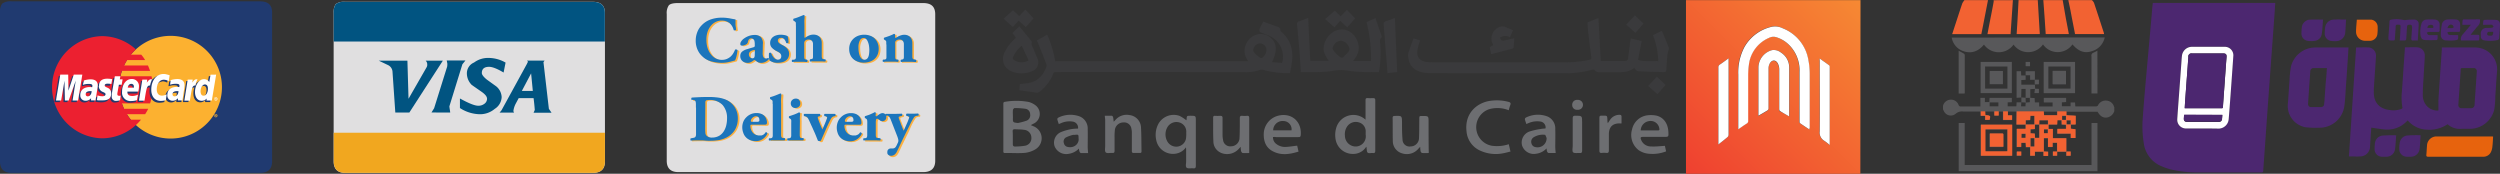 <svg id="Layer_1" data-name="Layer 1" xmlns="http://www.w3.org/2000/svg" xmlns:xlink="http://www.w3.org/1999/xlink" viewBox="0 0 809.62 56.27"><rect x="0" y="0" width="809.62" height="56.27" fill="#333333" stroke="none"/><defs><style>.cls-1{fill:#203a70;}.cls-1,.cls-2,.cls-3,.cls-4,.cls-5,.cls-6,.cls-7{fill-rule:evenodd;}.cls-2{fill:#fcb130;}.cls-3{fill:#ec2030;}.cls-12,.cls-4{fill:#fff;}.cls-5{fill:#e0dfe0;}.cls-6{fill:#015481;}.cls-7{fill:#f1a71f;}.cls-8{fill:#fbb040;}.cls-9{fill:#1b75bc;}.cls-10{fill:#4c2770;}.cls-11{fill:#e7630d;}.cls-13{fill:#58585a;}.cls-14{fill:#f26232;}.cls-15{fill:#3a3a3c;}.cls-16{fill:#6d6e71;}.cls-17{fill:url(#linear-gradient);}</style><linearGradient id="linear-gradient" x1="546.02" y1="56.29" x2="602.41" y2="-0.11" gradientUnits="userSpaceOnUse"><stop offset="0" stop-color="#ef4030"/><stop offset="1" stop-color="#f68933"/></linearGradient></defs><title>iconBankEnglish</title><path id="svg_2" data-name="svg 2" class="cls-1" d="M84.2.39H3.78A4.53,4.53,0,0,0,.7,1.13,4.52,4.52,0,0,0,0,4V52.21c0,2.46,1.27,3.73,3.76,3.73H84.2c2.61,0,3.92-1.27,3.92-3.73V4C88.12,1.56,86.81.39,84.2.39Z" transform="translate(0 0.05)"/><g id="svg_36" data-name="svg 36"><path id="svg_13" data-name="svg 13" class="cls-2" d="M44,40.44a16.63,16.63,0,1,0-1-1C43.34,39.77,43.68,40.11,44,40.44Z" transform="translate(0 0.05)"/><path id="svg_14" data-name="svg 14" class="cls-2" d="M69.34,37.39a.54.54,0,1,1,.54.54h0a.53.53,0,0,1-.53-.53Zm.52.4a.42.42,0,0,0,.35-.48h0a.42.42,0,0,0-.35-.35.42.42,0,0,0-.35.48h0A.42.42,0,0,0,69.86,37.79Zm-.07-.17h-.11v-.47H70a.14.14,0,0,1,.06.12.14.14,0,0,1-.09.12l.09.21H70l-.1-.21h0m0,0h-.12v.4Z" transform="translate(0 0.05)"/><path id="svg_15" data-name="svg 15" class="cls-3" d="M49.36,26.39c-.07-.6-.16-1.19-.28-1.75H39a14.82,14.82,0,0,1,.49-1.73h9.11c-.21-.6-.43-1.18-.69-1.75H40.2a17,17,0,0,1,1-1.76H47a12.72,12.72,0,0,0-1.26-1.75H42.39A22,22,0,0,1,44,15.94a16.35,16.35,0,0,0-11-4.29,16.55,16.55,0,0,0,0,33.09,16.36,16.36,0,0,0,11-4.28h0a19.85,19.85,0,0,0,1.67-1.76h-3.3a13.66,13.66,0,0,1-1.25-1.76H47A16.34,16.34,0,0,0,48,35.19H40.2a17.9,17.9,0,0,1-.7-1.76h9.1c.19-.57.34-1.15.48-1.75a17,17,0,0,0,.28-1.74c0-.56.08-1.15.08-1.75a14.15,14.15,0,0,0-.08-1.72Z" transform="translate(0 0.05)"/><path id="svg_16" data-name="svg 16" class="cls-4" d="M69.34,32a.54.54,0,1,1,.55.53h0a.52.52,0,0,1-.53-.51h0Zm.52.39a.4.4,0,0,0,.39-.41h0a.4.4,0,1,0-.39.41Zm-.07-.17h-.11v-.46H70a.23.23,0,0,1,.06.12A.14.14,0,0,1,70,32l.09.2H70L69.89,32H69.8v-.08h.12v-.11c0-.06,0,0-.07,0h0v.38Z" transform="translate(0 0.05)"/><path id="svg_17" data-name="svg 17" class="cls-1" d="M38.45,32.94a4.7,4.7,0,0,1-1.34.22,1.32,1.32,0,0,1-1.37-1.27h0v-.22a4.32,4.32,0,0,1,0-.62l.11-.67.08-.54.78-4.66h1.72l-.21,1h1.07l-.26,1.76H38l-.46,2.78a1.31,1.31,0,0,0,0,.28c0,.34.19.5.61.5a2.07,2.07,0,0,0,.55-.11Z" transform="translate(0 0.05)"/><path id="svg_18" data-name="svg 18" class="cls-1" d="M44,32.94a6.29,6.29,0,0,1-1.83.27,2.75,2.75,0,0,1-3-2.45,2.08,2.08,0,0,1,0-.61c0-2.34,1.32-4.08,3.11-4.08a2.29,2.29,0,0,1,2.41,2.16,1.71,1.71,0,0,1,0,.32,7.4,7.4,0,0,1-.23,1.69H40.86a.67.67,0,0,0,0,.2c0,.79.54,1.21,1.57,1.21a4.3,4.3,0,0,0,1.86-.43Zm-1-4.06v-.35a.78.78,0,0,0-.68-.87h-.16c-.57,0-1,.43-1.13,1.22Z" transform="translate(0 0.05)"/><polygon id="svg_19" data-name="svg 19" class="cls-1" points="24.84 33.07 23.05 33.07 24.06 26.62 21.79 33.07 20.57 33.07 20.42 26.66 19.35 33.07 17.61 33.07 19.01 24.68 21.57 24.68 21.66 29.87 23.37 24.68 26.2 24.68 24.84 33.07"/><path id="svg_20" data-name="svg 20" class="cls-1" d="M29.11,30h-.34c-1,0-1.53.4-1.53,1a.63.63,0,0,0,.55.69h.09c.86,0,1.2-.69,1.23-1.68Zm1.42,3H29v-.7a2.1,2.1,0,0,1-1.87.82,1.69,1.69,0,0,1-1.59-1.78v-.07a3,3,0,0,1,.14-.9c.28-1.05,1.34-1.72,3-1.73h.79a2.34,2.34,0,0,0,.07-.45c0-.44-.38-.6-1.2-.6a5.29,5.29,0,0,0-1.48.21l-.24.07h-.11l.2-1.48A6.75,6.75,0,0,1,28.82,26c1.53,0,2.33.69,2.33,2a6.22,6.22,0,0,1-.08,1.36l-.38,2.43-.07.43-.05.34V33Z" transform="translate(0 0.05)"/><path id="svg_21" data-name="svg 21" class="cls-1" d="M52.56,26.27a3.54,3.54,0,0,1,1.59.44l.3-1.82L54,24.72l-.74-.19a3.48,3.48,0,0,0-.79-.09,3.38,3.38,0,0,0-2,.35,4.33,4.33,0,0,0-1.06.89l-.21-.07-1.82,1.33.08-.74H45.64L44.56,33h1.79L47,29.39s.26-.5.38-.66a1,1,0,0,1,1-.43h.12a9.32,9.32,0,0,0-.09,1.29c0,2.24,1.26,3.63,3.18,3.63A6.27,6.27,0,0,0,53.22,33l.31-1.91A3.46,3.46,0,0,1,52,31.5c-1,0-1.67-.77-1.67-2,0-1.84.91-3.13,2.26-3.13Z" transform="translate(0 0.05)"/><path id="svg_22" data-name="svg 22" class="cls-1" d="M67.64,24.63,67.2,27a1.83,1.83,0,0,0-1.63-1,2.64,2.64,0,0,0-2.34,1.55h0l-1.1-.63.09-.74H60.33L59.25,33H61l.6-3.64s.46-.52.57-.67a1,1,0,0,1,.79-.43,5.91,5.91,0,0,0-.33,2c0,1.7.88,2.83,2.18,2.83a2.11,2.11,0,0,0,1.66-.75L66.4,33h1.68l1.36-8.4h-1.8Zm-2.19,6.76c-.6,0-.91-.44-.91-1.34,0-1.34.57-2.28,1.4-2.28.61,0,.94.46.94,1.34C66.88,30.48,66.3,31.39,65.45,31.39Z" transform="translate(0 0.05)"/><path id="svg_23" data-name="svg 23" class="cls-1" d="M57.2,30h-.34c-1,0-1.53.4-1.53,1a.63.63,0,0,0,.55.69H56c.88,0,1.23-.69,1.24-1.68Zm1.41,3H57.1v-.7a2.1,2.1,0,0,1-1.87.82,1.72,1.72,0,0,1-1.65-1.79h0v-.08c0-1.62,1.22-2.63,3.15-2.63h.79a2.13,2.13,0,0,0,.07-.44c0-.45-.36-.61-1.21-.61a5.22,5.22,0,0,0-1.47.21l-.24.07h-.11l.24-1.53A6.68,6.68,0,0,1,56.88,26c1.53,0,2.34.69,2.34,2a5.78,5.78,0,0,1,0,1.44l-.38,2.42-.07.43V33Z" transform="translate(0 0.05)"/><path id="svg_24" data-name="svg 24" class="cls-1" d="M34.2,27.66a10,10,0,0,1,1.34.1l.26-1.58A10.69,10.69,0,0,0,34.2,26c-2,0-2.65,1.07-2.65,2.34a2,2,0,0,0,1.34,1.88c.73.34.85.41.85.72s-.37.67-1.07.67a4.81,4.81,0,0,1-1.6-.28l-.17,1.57h0l.32.07a1.49,1.49,0,0,1,.47.07c.43,0,.77.06,1,.06,2,0,2.81-.77,2.81-2.27a2,2,0,0,0-1.3-1.93c-.74-.34-.85-.39-.83-.7s.33-.6.86-.62Z" transform="translate(0 0.05)"/><path id="svg_25" data-name="svg 25" class="cls-4" d="M54.93,24.39l-.29,1.83a3.35,3.35,0,0,0-1.6-.45c-1.33,0-2.27,1.29-2.27,3.15,0,1.27.63,2,1.66,2A3.41,3.41,0,0,0,54,30.49l-.31,1.9a6,6,0,0,1-1.58.24c-1.93,0-3.12-1.39-3.12-3.63,0-3,1.65-5.09,4-5.09a3.48,3.48,0,0,1,.79.09l.74.19a3.12,3.12,0,0,1,.43.15Z" transform="translate(0 0.05)"/><path id="svg_26" data-name="svg 26" class="cls-4" d="M49.2,25.61H49c-.58,0-.91.31-1.46,1.11l.16-1H46.09L45,32.55H46.8c.64-4.18.81-4.9,1.67-4.9h.14a6.47,6.47,0,0,1,.67-2Z" transform="translate(0 0.05)"/><path id="svg_27" data-name="svg 27" class="cls-4" d="M38.9,32.39a4,4,0,0,1-1.29.23,1.31,1.31,0,0,1-1.42-1.21,1.41,1.41,0,0,1,0-.29V30.5l.11-.67.08-.53.81-4.66H39l-.21,1h.91l-.29,1.75h-.91l-.5,2.8v.28c0,.34.19.5.6.5a1.3,1.3,0,0,0,.48-.07l-.19,1.49Z" transform="translate(0 0.05)"/><path id="svg_28" data-name="svg 28" class="cls-4" d="M32,27.83a2,2,0,0,0,1.35,1.91c.73.34.83.45.83.76s-.33.62-1,.62a4.81,4.81,0,0,1-1.6-.28l-.21,1.55h.09l.33.07h.46c.43,0,.76,0,1,0,1.88,0,2.75-.72,2.75-2.27a1.86,1.86,0,0,0-1.25-1.85c-.74-.34-.83-.43-.83-.74s.3-.55.88-.55a8.94,8.94,0,0,1,1.27.1l.26-1.58a11.74,11.74,0,0,0-1.56-.14c-2,0-2.72,1-2.7,2.29Z" transform="translate(0 0.05)"/><path id="svg_29" data-name="svg 29" class="cls-4" d="M68.55,32.51H66.86l.09-.67a2.11,2.11,0,0,1-1.65.75c-1.29,0-2.15-1.13-2.15-2.83,0-2.27,1.32-4.18,2.91-4.18a2,2,0,0,1,1.7.93l.44-2.39H70L68.6,32.51Zm-2.63-1.57c.82,0,1.41-.94,1.41-2.3,0-.86-.33-1.34-1-1.34s-1.39.94-1.39,2.28C65,30.49,65.32,30.94,65.92,30.94Z" transform="translate(0 0.05)"/><path id="svg_30" data-name="svg 30" class="cls-4" d="M44.35,32.39a5.91,5.91,0,0,1-1.82.28,2.73,2.73,0,0,1-3-2.38,3.86,3.86,0,0,1,0-.68c0-2.34,1.33-4.08,3.12-4.08A2.27,2.27,0,0,1,45,27.67a1.22,1.22,0,0,1,0,.27,7.3,7.3,0,0,1-.22,1.68H41.26a.74.74,0,0,0,0,.21c0,.79.53,1.2,1.56,1.2a4.3,4.3,0,0,0,1.86-.43l-.31,1.72Zm-1-4.06a1.93,1.93,0,0,0,0-.34.8.8,0,0,0-.69-.88h-.15c-.57,0-1,.43-1.14,1.22Z" transform="translate(0 0.05)"/><polygon id="svg_31" data-name="svg 31" class="cls-4" points="25.28 32.56 23.5 32.56 24.53 26.11 22.24 32.56 21.02 32.56 20.88 26.14 19.8 32.56 18.13 32.56 19.52 24.16 22.09 24.16 22.17 29.36 23.89 24.16 26.66 24.16 25.28 32.56"/><path id="svg_32" data-name="svg 32" class="cls-4" d="M29.68,29.46h-.39c-1,0-1.53.34-1.53,1a.63.63,0,0,0,.55.69h.08C29.11,31.15,29.65,30.48,29.68,29.46Zm1.29,3H29.49v-.71a2.2,2.2,0,0,1-1.88.83A1.68,1.68,0,0,1,26,30.91v-.14c0-1.67,1.15-2.63,3.13-2.63a5.81,5.81,0,0,1,.72.05,2.34,2.34,0,0,0,.07-.45c0-.44-.31-.61-1.15-.61a5.27,5.27,0,0,0-1.48.18l-.29.08h-.16L27.19,26a7.74,7.74,0,0,1,2.14-.36c1.53,0,2.34.69,2.34,2A10.35,10.35,0,0,1,31.48,29l-.37,2.44-.09.4-.05.35v.32Z" transform="translate(0 0.05)"/><path id="svg_33" data-name="svg 33" class="cls-4" d="M57.8,29.46h-.39c-1,0-1.54.34-1.54,1a.63.63,0,0,0,.55.69h.09C57.25,31.15,57.77,30.48,57.8,29.46Zm1.31,3H57.63v-.71a2.19,2.19,0,0,1-1.87.83,1.68,1.68,0,0,1-1.57-1.78h0v-.07c0-1.67,1.16-2.63,3.13-2.63a6,6,0,0,1,.73.05,2.34,2.34,0,0,0,.07-.45c0-.44-.31-.61-1.16-.61a5.27,5.27,0,0,0-1.48.18l-.24.07h-.15l.19-1.44a7.73,7.73,0,0,1,2.13-.36c1.53,0,2.34.69,2.34,2a8.83,8.83,0,0,1-.14,1.36l-.36,2.5-.07.43-.06.35v.29Z" transform="translate(0 0.05)"/><path id="svg_34" data-name="svg 34" class="cls-4" d="M63.89,25.61h-.17c-.59,0-.91.31-1.47,1.11l.16-1H60.79l-1.08,6.83H61.5c.63-4.18.81-4.9,1.67-4.9h.12a6.47,6.47,0,0,1,.67-2Z" transform="translate(0 0.05)"/></g><path class="cls-5" d="M192,.54h-80.2a4.51,4.51,0,0,0-3.07.74,4.51,4.51,0,0,0-.68,2.86V52.22c0,2.45,1.27,3.72,3.75,3.72H192c2.61,0,3.91-1.27,3.91-3.72V4.13C195.88,1.71,194.58.54,192,.54Z" transform="translate(0 0.05)"/><path class="cls-6" d="M111.82.54a4.51,4.51,0,0,0-3.07.74,4.51,4.51,0,0,0-.68,2.86v9.25h87.81V4.14c0-2.41-1.3-3.58-3.91-3.58H111.82Z" transform="translate(0 0.05)"/><path class="cls-7" d="M108.07,52.22c0,2.45,1.27,3.72,3.75,3.72H192c2.61,0,3.91-1.27,3.91-3.72V42.94H108.07Z" transform="translate(0 0.05)"/><path class="cls-6" d="M138.36,20.8a1.6,1.6,0,0,1-.24,1L132.3,31.94l-.36-12.35h-9.29l3.12,1.49a2.57,2.57,0,0,1,1.35,2.23l.9,13.08h4.55l10.85-16.8h-5.58a1.61,1.61,0,0,1,.52,1.22Z" transform="translate(0 0.05)"/><path class="cls-6" d="M176,20.08l.36-.5h-5.68c.21.21.28.29.28.36-.07.26-.21.43-.28.64l-8.26,15.07c-.21.28-.4.5-.64.77h4.69l-.22-.48a7.22,7.22,0,0,1,.73-2.35l1-1.86h4.82c.2,1.56.32,2.87.39,3.83l-.39.89h5.81l-.86-1.27L176,20.09Zm-3.45,9.31H169l3-5.68Z" transform="translate(0 0.05)"/><path class="cls-6" d="M158.2,18.71a7.57,7.57,0,0,0-4.68,1.49,3.76,3.76,0,0,0-2.32,3.33,5.29,5.29,0,0,0,1.59,3.94L156,29.7c1.16.82,1.73,1.56,1.73,2.23a2,2,0,0,1-.86,1.63,3.12,3.12,0,0,1-2,.63c-1.16,0-3.15-.82-5.92-2.35v3.1a12.21,12.21,0,0,0,6.28,2,7.36,7.36,0,0,0,5-1.74,4.72,4.72,0,0,0,2.23-3.81,4.74,4.74,0,0,0-1.73-3.45l-3.09-2.23c-1-.82-1.6-1.56-1.6-2.12,0-1.31.78-2,2.34-2,1.06,0,2.62.6,4.71,1.85l.64-3.22A11.17,11.17,0,0,0,158.2,18.71Z" transform="translate(0 0.05)"/><path class="cls-6" d="M145.8,36.39c-.07-.71-.21-1.34-.27-2l4.21-13.62,1-1.24h-6.07c.07.29.14.71.2,1a5.6,5.6,0,0,1-.06,1L140.59,35l-.86,1.38Z" transform="translate(0 0.05)"/><path class="cls-5" d="M298.92.94H219.6c-1.55,0-2.51.23-3,.73a4.42,4.42,0,0,0-.68,2.83V52c0,2.43,1.26,3.68,3.72,3.68H299c2.58,0,3.87-1.25,3.87-3.68V4.39C302.79,2,301.5.94,298.92.94Z" transform="translate(0 0.05)"/><path class="cls-8" d="M235.86,6c.47.06.88.12,1.25.19l1,.2a4.62,4.62,0,0,0,.65.08V7.82a4.81,4.81,0,0,0,.07,1c.07.36.09.67.14,1a.52.52,0,0,1-.38.24q-.3.07-.42-.09a4.22,4.22,0,0,0-1.43-2.26,4.12,4.12,0,0,0-2.54-.77,4.24,4.24,0,0,0-1.75.38,4.58,4.58,0,0,0-1.56,1.16,5.93,5.93,0,0,0-1.12,1.91,7.76,7.76,0,0,0-.43,2.75,8.25,8.25,0,0,0,.42,2.79,6.33,6.33,0,0,0,1.11,2,4.48,4.48,0,0,0,1.59,1.24,4.25,4.25,0,0,0,4.76-.68,4.31,4.31,0,0,0,.85-1,6.65,6.65,0,0,0,.55-1.14.45.45,0,0,1,.43-.08.59.59,0,0,1,.38.23,14.59,14.59,0,0,1-.36,2.08,6.81,6.81,0,0,1-.45,1.24c-.59.17-1.24.34-2,.52a9.24,9.24,0,0,1-2.34.27,13,13,0,0,1-3.05-.36,6.88,6.88,0,0,1-2.65-1.28,9.1,9.1,0,0,1-1.06-1,6,6,0,0,1-.84-1.22,7.13,7.13,0,0,1-.79-3.33,7.76,7.76,0,0,1,.2-1.8,8.34,8.34,0,0,1,.54-1.52,6.44,6.44,0,0,1,.81-1.26,7.87,7.87,0,0,1,1-1,7.53,7.53,0,0,1,2.71-1.4,10.89,10.89,0,0,1,3.16-.47C234.86,5.94,235.36,6,235.86,6Z" transform="translate(0 0.05)"/><path class="cls-8" d="M247.52,17.39a2.72,2.72,0,0,0,.06.9,1.57,1.57,0,0,0,.23.55.87.87,0,0,0,.32.28.67.67,0,0,0,.34.09,1.15,1.15,0,0,0,.37,0,3.42,3.42,0,0,0,.43-.21.31.31,0,0,1,.22.18.55.55,0,0,1,0,.31,2.5,2.5,0,0,1-.33.32,4,4,0,0,1-.54.38,3.86,3.86,0,0,1-.72.32,3.2,3.2,0,0,1-.87.12,2.15,2.15,0,0,1-1-.19,3.46,3.46,0,0,1-.82-.55.91.91,0,0,0-.34-.17.86.86,0,0,0-.45.24,5,5,0,0,1-.74.44,2.16,2.16,0,0,1-1,.23,3,3,0,0,1-.89-.13,2.13,2.13,0,0,1-.75-.42,2.19,2.19,0,0,1-.53-.68,2.29,2.29,0,0,1-.2-1,1.77,1.77,0,0,1,.52-1.32,4.12,4.12,0,0,1,1.68-.88l1.08-.32.9-.27a1,1,0,0,0,.4-.19.38.38,0,0,0,.11-.23,2,2,0,0,0,0-.35v-.45a3.36,3.36,0,0,0-.06-.63,2,2,0,0,0-.21-.59,1.57,1.57,0,0,0-.38-.43,1.06,1.06,0,0,0-.57-.17,1,1,0,0,0-.69.26,1.55,1.55,0,0,0-.41.95,1,1,0,0,1-.12.41.85.85,0,0,1-.24.26l-.33.17-.41.16-.38.13h-.36a.42.42,0,0,1-.39-.16.69.69,0,0,1-.1-.37,1.48,1.48,0,0,1,.32-.88,3.77,3.77,0,0,1,.69-.75c.19-.14.41-.29.66-.44a5.65,5.65,0,0,1,.85-.43,8.83,8.83,0,0,1,1-.3,4.81,4.81,0,0,1,1.07-.12,2.83,2.83,0,0,1,2.06.71,2.93,2.93,0,0,1,.64,2.36Zm-2.5-.6a1.82,1.82,0,0,0,0-.33.11.11,0,0,0-.15,0,3,3,0,0,0-1.24.42,1.16,1.16,0,0,0-.54,1.06,1.37,1.37,0,0,0,.32.89,1,1,0,0,0,.76.38.67.67,0,0,0,.65-.28,1.56,1.56,0,0,0,.16-.76Z" transform="translate(0 0.05)"/><path class="cls-8" d="M249.89,19.88a2.87,2.87,0,0,1-.28-1,6.54,6.54,0,0,1-.06-1.4.4.4,0,0,1,.36-.18.38.38,0,0,1,.36.14,4.54,4.54,0,0,0,.3.68,4.24,4.24,0,0,0,.48.69,2.6,2.6,0,0,0,.62.53,1.44,1.44,0,0,0,.75.21,1.16,1.16,0,0,0,.8-.27,1.1,1.1,0,0,0,.3-.83,1.24,1.24,0,0,0-.42-.95,4.05,4.05,0,0,0-1-.64,5.61,5.61,0,0,1-1.58-1.1,2.16,2.16,0,0,1-.6-1.56,2.67,2.67,0,0,1,.26-1.21,2.57,2.57,0,0,1,.73-.84,3.07,3.07,0,0,1,1.08-.51,5.07,5.07,0,0,1,1.29-.17,5.86,5.86,0,0,1,1.45.16,2.62,2.62,0,0,1,.81.29,3.74,3.74,0,0,1,.24.93,9.36,9.36,0,0,1,.08,1.18c0,.06-.05.1-.13.13h-.45a.35.35,0,0,1-.16-.08,3.13,3.13,0,0,0-.72-1.31,1.39,1.39,0,0,0-.93-.36,1.18,1.18,0,0,0-.76.25.85.85,0,0,0-.3.68,1,1,0,0,0,.32.68,4.53,4.53,0,0,0,1,.68,5.35,5.35,0,0,1,1.77,1.24,2.54,2.54,0,0,1,.62,1.75,2.74,2.74,0,0,1-.3,1.25,2.67,2.67,0,0,1-.77.87,3.71,3.71,0,0,1-1.14.53,5.54,5.54,0,0,1-1.4.18A4.31,4.31,0,0,1,249.89,19.88Z" transform="translate(0 0.05)"/><path class="cls-8" d="M258.3,8.48a6.61,6.61,0,0,0,0-.89.65.65,0,0,0-.38-.44l-.4-.21a.4.4,0,0,1-.11-.31.42.42,0,0,1,.11-.32,11.61,11.61,0,0,0,1.51-.5l1.73-.69a.44.44,0,0,1,.36.15c0,.44-.05.89-.06,1.37s0,1,0,1.72v3.88c0,.17,0,.26.15.26a1.54,1.54,0,0,0,.34-.17,4.87,4.87,0,0,1,1-.55,3.28,3.28,0,0,1,1.45-.3,2.88,2.88,0,0,1,1.16.21,2.32,2.32,0,0,1,.84.57,2.61,2.61,0,0,1,.5.85,3.09,3.09,0,0,1,.17,1v4.51a1.79,1.79,0,0,0,.11.51.44.44,0,0,0,.24.26,2.18,2.18,0,0,0,.44.11h.34a.48.48,0,0,1,.13.38.38.38,0,0,1-.15.36h-3.86a8.34,8.34,0,0,0-1,0,.38.38,0,0,1-.15-.36.47.47,0,0,1,.12-.38l.39-.06a1,1,0,0,0,.29-.1.34.34,0,0,0,.17-.2,1.35,1.35,0,0,0,.08-.4v-4.3a1.53,1.53,0,0,0-.35-1,1.38,1.38,0,0,0-1.13-.43,1.51,1.51,0,0,0-1.19.51,1.45,1.45,0,0,0-.17.79v4.48a1.37,1.37,0,0,0,.09.4.34.34,0,0,0,.17.2,1,1,0,0,0,.29.1l.38.06a.45.45,0,0,1,.13.38.38.38,0,0,1-.15.36h-3.57a7.88,7.88,0,0,0-1.19,0,.38.38,0,0,1-.15-.36.45.45,0,0,1,.13-.38h.38a1.91,1.91,0,0,0,.41-.11.45.45,0,0,0,.25-.24,1.49,1.49,0,0,0,.1-.51v-.88Z" transform="translate(0 0.05)"/><path class="cls-8" d="M278.47,20.26a4.31,4.31,0,0,1-1.5-.82,3.81,3.81,0,0,1-1-1.35,4.33,4.33,0,0,1-.39-1.91,4.43,4.43,0,0,1,3-4.39,5.36,5.36,0,0,1,1.82-.31,5.73,5.73,0,0,1,1.79.29,4.34,4.34,0,0,1,1.51.85A4.08,4.08,0,0,1,284.75,14a4.58,4.58,0,0,1,.39,2,4.89,4.89,0,0,1-.39,2,3.78,3.78,0,0,1-1.06,1.41,4.18,4.18,0,0,1-1.55.84,6.49,6.49,0,0,1-1.86.27A6.18,6.18,0,0,1,278.47,20.26Zm.61-7a4.67,4.67,0,0,0-.5,2.49,8.78,8.78,0,0,0,.13,1.53,5.29,5.29,0,0,0,.37,1.23,2.06,2.06,0,0,0,.6.8,1.26,1.26,0,0,0,.83.29,1.18,1.18,0,0,0,.77-.24,1.59,1.59,0,0,0,.49-.68,3.86,3.86,0,0,0,.25-1,11.69,11.69,0,0,0,.08-1.32,10.44,10.44,0,0,0-.14-1.47,5.74,5.74,0,0,0-.34-1.21,2.36,2.36,0,0,0-.55-.84,1.15,1.15,0,0,0-.79-.31,1.43,1.43,0,0,0-1.2.69Z" transform="translate(0 0.05)"/><path class="cls-8" d="M287.57,14.59a5.43,5.43,0,0,0-.05-.9.62.62,0,0,0-.35-.45l-.29-.19a.36.36,0,0,1-.13-.32.39.39,0,0,1,.13-.32l.81-.25.89-.32c.29-.11.56-.22.81-.34a5.2,5.2,0,0,0,.62-.32.51.51,0,0,1,.38.2,4.69,4.69,0,0,1,0,.53v.42c0,.11,0,.17.11.17a.36.36,0,0,0,.18-.07l.22-.1.43-.26a3.24,3.24,0,0,1,.6-.27,5.39,5.39,0,0,1,.68-.22,2.5,2.5,0,0,1,.72-.1,2.88,2.88,0,0,1,1.16.21,2.33,2.33,0,0,1,.82.57,2.61,2.61,0,0,1,.5.85,3.09,3.09,0,0,1,.17,1v4.51a1.26,1.26,0,0,0,.11.51.55.55,0,0,0,.26.24,2.46,2.46,0,0,0,.45.11h.34a.48.48,0,0,1,.06.46.38.38,0,0,1-.15.36c-.33,0-.71-.05-1.14-.05h-2.65a7.38,7.38,0,0,0-1.05.05.38.38,0,0,1-.15-.36.45.45,0,0,1,.13-.38l.38-.06a1,1,0,0,0,.29-.1.34.34,0,0,0,.17-.2,1.37,1.37,0,0,0,.09-.4V14.53a1.73,1.73,0,0,0-.34-1.07,1.36,1.36,0,0,0-1.14-.44,1.5,1.5,0,0,0-.75.17,1.62,1.62,0,0,0-.44.34.73.73,0,0,0-.14.31,3.84,3.84,0,0,0,0,.48v4.47a1.56,1.56,0,0,0,.08.42.39.39,0,0,0,.18.22.73.73,0,0,0,.35.09h.33a.45.45,0,0,1,.13.38.38.38,0,0,1-.15.36c-.34,0-.68-.05-1-.05h-2.62a9.32,9.32,0,0,0-1.18.05.38.38,0,0,1-.15-.36.45.45,0,0,1,.13-.38h.34a2.18,2.18,0,0,0,.44-.11.47.47,0,0,0,.26-.24,1.79,1.79,0,0,0,.11-.51V14.59Z" transform="translate(0 0.05)"/><path class="cls-8" d="M225.94,35.08V33.86a2.65,2.65,0,0,0-.11-.74.64.64,0,0,0-.31-.39,1.62,1.62,0,0,0-.57-.16h-.4a.2.2,0,0,1-.12-.15,1,1,0,0,1,0-.25c0-.19.06-.31.19-.34.89,0,1.77-.1,2.65-.13s1.89-.06,3-.06a22.33,22.33,0,0,1,2.58.16,11.69,11.69,0,0,1,2.34.54,6.67,6.67,0,0,1,3.2,2.46,5.91,5.91,0,0,1,.82,1.74,6.69,6.69,0,0,1,.28,1.94,7.13,7.13,0,0,1-1,3.77,7,7,0,0,1-2.83,2.55,8.85,8.85,0,0,1-2.4.77,17.75,17.75,0,0,1-3,.22,12.38,12.38,0,0,1-1.49-.06,9.72,9.72,0,0,0-1.32-.06q-1.5,0-3.3.06c-.09-.06-.13-.18-.13-.38a.41.41,0,0,1,.13-.36l.65-.11a3.77,3.77,0,0,0,.58-.14.61.61,0,0,0,.32-.31,1.63,1.63,0,0,0,.15-.65V42.57Zm3,6.71q0,.89.06,1.47a1.49,1.49,0,0,0,.36.9,2.33,2.33,0,0,0,1.76.61,4.27,4.27,0,0,0,3.82-2,6.28,6.28,0,0,0,.83-2,9.24,9.24,0,0,0,.25-2.16,6.33,6.33,0,0,0-1.48-4.47,5.63,5.63,0,0,0-4.35-1.6c-.6,0-1,.09-1.1.27a.69.69,0,0,0-.13.44V34Z" transform="translate(0 0.05)"/><path class="cls-8" d="M244.11,40.6a1,1,0,0,0-.44.07c-.06,0-.09.15-.09.31a3.81,3.81,0,0,0,.19,1.16,3.52,3.52,0,0,0,.56,1,2.81,2.81,0,0,0,.93.71,3.05,3.05,0,0,0,1.3.26H247a1.75,1.75,0,0,0,.51-.14,2.17,2.17,0,0,0,1-.92.42.42,0,0,1,.36.08.45.45,0,0,1,.19.4,4.38,4.38,0,0,1-1.68,1.86,4,4,0,0,1-1,.42,4.21,4.21,0,0,1-1,.12,4.54,4.54,0,0,1-1.89-.35,3.94,3.94,0,0,1-1.38-.94,3.87,3.87,0,0,1-.84-1.37,5,5,0,0,1,0-3.51,4.12,4.12,0,0,1,1-1.5,4.28,4.28,0,0,1,1.45-1,4.44,4.44,0,0,1,1.83-.37,4,4,0,0,1,1.46.24,3.28,3.28,0,0,1,1.06.67,3,3,0,0,1,.64,1A3.12,3.12,0,0,1,249,40a.88.88,0,0,1-.12.5c-.09.13-.3.19-.64.19Zm1.4-.93H246a1,1,0,0,0,.41-.15c.06,0,.1-.09.12-.19a1.41,1.41,0,0,0,0-.29,1.2,1.2,0,0,0-.28-.85,1.1,1.1,0,0,0-.84-.32,1.32,1.32,0,0,0-.62.15,1.9,1.9,0,0,0-.89.86,1.07,1.07,0,0,0-.14.52.25.25,0,0,0,.23.26,3.05,3.05,0,0,0,.74,0Z" transform="translate(0 0.05)"/><path class="cls-8" d="M250.79,33.86a6.61,6.61,0,0,0,0-.89.66.66,0,0,0-.38-.45l-.36-.21A.45.45,0,0,1,250,32a.46.46,0,0,1,.1-.32,14.21,14.21,0,0,0,1.56-.51c.58-.22,1.14-.45,1.68-.68a.44.44,0,0,1,.36.15,10.39,10.39,0,0,1-.06,1.37,16.45,16.45,0,0,0,0,1.72V44a1.45,1.45,0,0,0,.11.51.47.47,0,0,0,.24.24,2.37,2.37,0,0,0,.46.11h.36a.47.47,0,0,1,.12.38c0,.18,0,.3-.14.36h-3.87a8.15,8.15,0,0,0-1.21,0,.38.38,0,0,1-.15-.36.48.48,0,0,1,.13-.38h.4a1.17,1.17,0,0,0,.41-.1.51.51,0,0,0,.25-.25,1.49,1.49,0,0,0,.1-.51V33.86Z" transform="translate(0 0.05)"/><path class="cls-8" d="M259.59,43.16V44a1.78,1.78,0,0,0,.1.51.43.43,0,0,0,.23.25,1.34,1.34,0,0,0,.44.1h.4a.47.47,0,0,1,.12.38.41.41,0,0,1-.14.36h-3.91a7.62,7.62,0,0,0-1.17,0,.38.38,0,0,1-.15-.36.45.45,0,0,1,.13-.38h.4a1.17,1.17,0,0,0,.41-.1.51.51,0,0,0,.25-.25,1.49,1.49,0,0,0,.1-.51v-4.1a6.76,6.76,0,0,0,0-.9.64.64,0,0,0-.35-.45l-.29-.19a.47.47,0,0,1,0-.64l.81-.25.89-.32c.29-.11.56-.23.81-.34a5.2,5.2,0,0,0,.62-.32.56.56,0,0,1,.38.19,7.39,7.39,0,0,1-.06,1.15,10.44,10.44,0,0,0,0,1.37Zm-.24-10.62a1.5,1.5,0,0,1,.41,1.06,1.35,1.35,0,0,1-.5,1.17,1.77,1.77,0,0,1-1.08.38,1.36,1.36,0,0,1-1.09-.43,1.5,1.5,0,0,1-.4-1.07,1.39,1.39,0,0,1,.51-1.11,1.64,1.64,0,0,1,1.11-.44,1.44,1.44,0,0,1,1,.44Z" transform="translate(0 0.05)"/><path class="cls-8" d="M261,37.83a.58.58,0,0,1-.15-.38.35.35,0,0,1,.21-.36,7.91,7.91,0,0,1,1.19.06h3.78a.43.43,0,0,1,.15.38.51.51,0,0,1-.1.36l-.34.09-.28.09a.13.13,0,0,0-.08.12,1,1,0,0,0,.05.3,1.41,1.41,0,0,0,.14.44c.21.59.43,1.16.65,1.7s.45,1.07.68,1.58l.73-1.65c.25-.57.48-1.17.71-1.82a1.71,1.71,0,0,0,.09-.3.89.89,0,0,0,0-.23c0-.08-.17-.17-.51-.25l-.3-.07c-.1,0-.15-.18-.15-.38a.4.4,0,0,1,.17-.36l.89.06h1.75l.73-.05a.39.39,0,0,1,.16.36c0,.2,0,.33-.12.38l-.36.07a1.25,1.25,0,0,0-.69.31,3.6,3.6,0,0,0-.54.85c-.55,1.1-1.07,2.21-1.55,3.32s-1,2.24-1.47,3.38A.67.67,0,0,1,266,46a.85.85,0,0,1-.51-.15l-.74-1.73c-.21-.49-.42-1-.63-1.45s-.44-1-.67-1.48l-.83-1.83q-.19-.41-.33-.63a3,3,0,0,0-.25-.37.86.86,0,0,0-.26-.2,2.26,2.26,0,0,0-.33-.13Z" transform="translate(0 0.05)"/><path class="cls-8" d="M274.59,40.6a1,1,0,0,0-.45.07.43.43,0,0,0-.08.31,3.53,3.53,0,0,0,.19,1.16,2.9,2.9,0,0,0,.56,1,2.81,2.81,0,0,0,.93.71,3.05,3.05,0,0,0,1.3.26h.49A1.78,1.78,0,0,0,278,44a2.28,2.28,0,0,0,1-.92.46.46,0,0,1,.54.36v.12a4.25,4.25,0,0,1-.79,1.13,3.94,3.94,0,0,1-.93.74,3.66,3.66,0,0,1-1,.42,4.21,4.21,0,0,1-1,.12,4.58,4.58,0,0,1-1.9-.35,3.82,3.82,0,0,1-1.37-.94,3.76,3.76,0,0,1-.85-1.37,5.16,5.16,0,0,1,.06-3.51,4.12,4.12,0,0,1,1-1.5,4.28,4.28,0,0,1,1.45-1,4.44,4.44,0,0,1,1.83-.37,4,4,0,0,1,1.45.24A2.93,2.93,0,0,1,279.45,40a.8.8,0,0,1-.13.5c-.08.13-.29.19-.63.19Zm1.39-.93h.46a1,1,0,0,0,.41-.15c.06,0,.1-.09.12-.19a1.41,1.41,0,0,0,0-.29,1.26,1.26,0,0,0-.29-.85,1.08,1.08,0,0,0-.83-.32,1.39,1.39,0,0,0-.63.15,2,2,0,0,0-.53.37,2.09,2.09,0,0,0-.35.49,1.07,1.07,0,0,0-.14.52.25.25,0,0,0,.23.26,3.05,3.05,0,0,0,.74,0Z" transform="translate(0 0.05)"/><path class="cls-8" d="M281.44,40a5.43,5.43,0,0,0-.05-.9.64.64,0,0,0-.35-.45l-.3-.19a.47.47,0,0,1,0-.64c.24-.07.51-.15.79-.25s.58-.21.86-.33l.81-.31q.38-.18.63-.33a.56.56,0,0,1,.38.19,2.48,2.48,0,0,1-.06.54,2.29,2.29,0,0,0,0,.37c0,.12.07.2.21.26l.43-.31c.15-.12.31-.23.48-.35a2.77,2.77,0,0,1,.54-.28,1.67,1.67,0,0,1,.62-.12,1.2,1.2,0,0,1,1.16,1.24h0a1.26,1.26,0,0,1-.42,1.06,1.55,1.55,0,0,1-.93.31,1.19,1.19,0,0,1-.83-.38,2.75,2.75,0,0,0-.53-.36,1.31,1.31,0,0,0-.27-.06c-.27,0-.4.42-.4,1.27v4.13a1.49,1.49,0,0,0,.1.51.37.37,0,0,0,.23.24A1.57,1.57,0,0,0,285,45l.68.06a.52.52,0,0,1,.13.38q0,.29-.15.36a13.86,13.86,0,0,1-1.44,0h-2.73a9.32,9.32,0,0,0-1.18,0q-.15-.07-.15-.36a.52.52,0,0,1,.13-.38h.4a1.42,1.42,0,0,0,.41-.08.45.45,0,0,0,.24-.25,1.56,1.56,0,0,0,.11-.52v-.88Z" transform="translate(0 0.05)"/><path class="cls-8" d="M287.38,37.83a.5.5,0,0,1-.11-.39.38.38,0,0,1,.18-.35,9.22,9.22,0,0,1,1.25.06h1.5c.79,0,1.58,0,2.37-.07a.39.39,0,0,1,.18.35.55.55,0,0,1-.12.39l-.42.09a3.5,3.5,0,0,0-.55.17c-.06,0-.09.1-.09.23a2,2,0,0,0,.17.63l.47,1.25c.05.16.12.34.21.56s.17.45.26.68l.27.67c.08.21.15.38.21.5l.33-.68c.1-.24.21-.47.32-.71l.38-.87q.35-.73.57-1.35a3.56,3.56,0,0,0,.22-.79c0-.07,0-.13-.14-.18a2.13,2.13,0,0,0-.33-.11l-.42-.09a.51.51,0,0,1-.07-.43c0-.2.06-.31.17-.34s.52.05.85.06h1.2a13,13,0,0,0,1.65-.07.45.45,0,0,1,.13.35.38.38,0,0,1-.14.39h-.41a1.85,1.85,0,0,0-.57.15,1.11,1.11,0,0,0-.4.31c-.11.17-.29.46-.53.87s-.48.86-.72,1.35l-1.07,2.38c-.19.38-.43.86-.72,1.46l-.88,1.84c-.32.63-.61,1.25-.89,1.86s-.52,1.1-.72,1.5a2.83,2.83,0,0,1-.78,1,2,2,0,0,1-1,.35,1.62,1.62,0,0,1-.69-.12,1.12,1.12,0,0,1-.41-.3.84.84,0,0,1-.2-.4,1.73,1.73,0,0,1-.05-.45,1.08,1.08,0,0,1,.31-.8,1.27,1.27,0,0,1,.89-.3h.51a1.32,1.32,0,0,0,.62-.12,1.2,1.2,0,0,0,.41-.33,3.55,3.55,0,0,0,.32-.53c.1-.19.2-.41.3-.63a2.28,2.28,0,0,0,.2-.45,1.12,1.12,0,0,0,.09-.44,2.51,2.51,0,0,0-.07-.55,9,9,0,0,0-.33-1l-2-5.12a5,5,0,0,0-.53-1.09,1,1,0,0,0-.74-.41Z" transform="translate(0 0.05)"/><path class="cls-9" d="M235.29,5.75c.47.06.88.12,1.25.19l1,.19a3.51,3.51,0,0,0,.65.09V7.55a4.81,4.81,0,0,0,.07,1c.07.36.09.67.14,1a.51.51,0,0,1-.38.25c-.2,0-.34,0-.42-.1a4.19,4.19,0,0,0-1.4-2.31,4.09,4.09,0,0,0-2.55-.77A4.24,4.24,0,0,0,231.9,7a4.56,4.56,0,0,0-1.56,1.15,6.13,6.13,0,0,0-1.14,1.94,7.76,7.76,0,0,0-.43,2.75,8.51,8.51,0,0,0,.42,2.79,6.44,6.44,0,0,0,1.11,2,4.61,4.61,0,0,0,1.58,1.29,4.38,4.38,0,0,0,1.85.41,4,4,0,0,0,1.68-.31,4.28,4.28,0,0,0,1.23-.78,4.83,4.83,0,0,0,.85-1.06,6.94,6.94,0,0,0,.55-1.13.4.4,0,0,1,.43-.08.55.55,0,0,1,.38.23,14.45,14.45,0,0,1-.36,2.07,6.9,6.9,0,0,1-.45,1.25c-.59.17-1.24.34-2,.52a10.24,10.24,0,0,1-2.34.26,13.19,13.19,0,0,1-3-.38A6.83,6.83,0,0,1,228,18.69a8.36,8.36,0,0,1-1.06-1,6.08,6.08,0,0,1-.84-1.23,6.89,6.89,0,0,1-.57-1.51,7,7,0,0,1-.22-1.82,7.76,7.76,0,0,1,.2-1.8,8.34,8.34,0,0,1,.54-1.52,6.44,6.44,0,0,1,.81-1.26,9.44,9.44,0,0,1,1-1,7.48,7.48,0,0,1,2.67-1.42,10.75,10.75,0,0,1,3.19-.46A11.42,11.42,0,0,1,235.29,5.75Z" transform="translate(0 0.05)"/><path class="cls-9" d="M247,17.06a2.72,2.72,0,0,0,.06.9,1.57,1.57,0,0,0,.23.55.89.89,0,0,0,.32.29.66.66,0,0,0,.34.08,1.15,1.15,0,0,0,.37,0,1.69,1.69,0,0,0,.43-.2.26.26,0,0,1,.22.18.55.55,0,0,1,0,.31,3.26,3.26,0,0,1-.33.31,4,4,0,0,1-.54.38,2.73,2.73,0,0,1-.72.32,2.82,2.82,0,0,1-.87.13,2.31,2.31,0,0,1-1-.19,3.8,3.8,0,0,1-.82-.55.91.91,0,0,0-.34-.17.85.85,0,0,0-.45.23,5,5,0,0,1-.74.45,2.27,2.27,0,0,1-1.05.23,3,3,0,0,1-.89-.14,2,2,0,0,1-.75-.41,1.88,1.88,0,0,1-.53-.69,2,2,0,0,1-.2-1,1.8,1.8,0,0,1,.51-1.32,4.22,4.22,0,0,1,1.69-.88l1.07-.33.91-.26a1,1,0,0,0,.4-.19.44.44,0,0,0,.11-.24,2,2,0,0,0,0-.35v-.37a3.18,3.18,0,0,0-.06-.62,1.58,1.58,0,0,0-.12-.52,1.61,1.61,0,0,0-.38-.44,1.06,1.06,0,0,0-.57-.17,1,1,0,0,0-.69.27,1.58,1.58,0,0,0-.41.94A1,1,0,0,1,242,14a.78.78,0,0,1-.24.27l-.33.17-.41.16-.43.11h-.35a.44.44,0,0,1-.39-.15.69.69,0,0,1-.1-.37,1.48,1.48,0,0,1,.32-.88,3.08,3.08,0,0,1,.69-.75q.28-.21.66-.45a6.71,6.71,0,0,1,.85-.42,5.79,5.79,0,0,1,1-.31,5.47,5.47,0,0,1,1.07-.11,2.84,2.84,0,0,1,2.06.7,3,3,0,0,1,.64,2.36Zm-2.54-.55a1.71,1.71,0,0,0,0-.32q0-.07-.15-.06a3.06,3.06,0,0,0-1.24.43,1.12,1.12,0,0,0-.54,1,1.37,1.37,0,0,0,.32.89,1,1,0,0,0,.76.38.68.68,0,0,0,.65-.27,1.56,1.56,0,0,0,.16-.76Z" transform="translate(0 0.05)"/><path class="cls-9" d="M249.31,19.6a2.86,2.86,0,0,1-.27-1,6.65,6.65,0,0,1,0-1.41.43.43,0,0,1,.36-.18.43.43,0,0,1,.36.14,4.23,4.23,0,0,0,.3.69,5.33,5.33,0,0,0,.48.69,2.56,2.56,0,0,0,.62.52,1.32,1.32,0,0,0,.75.22,1.17,1.17,0,0,0,.8-.28,1.09,1.09,0,0,0,.3-.82,1.26,1.26,0,0,0-.42-1,4,4,0,0,0-1-.63,5.61,5.61,0,0,1-1.58-1.1,2.18,2.18,0,0,1-.6-1.57,2.39,2.39,0,0,1,1-2,3.32,3.32,0,0,1,1.08-.5,4.32,4.32,0,0,1,1.29-.17,5.91,5.91,0,0,1,1.45.15,2.9,2.9,0,0,1,.81.29,3.74,3.74,0,0,1,.24.93,9.39,9.39,0,0,1,.08,1.19.38.38,0,0,1-.13.12.79.79,0,0,1-.22.06h-.23a.33.33,0,0,1-.16-.07,3.13,3.13,0,0,0-.72-1.31,1.39,1.39,0,0,0-.93-.36,1.17,1.17,0,0,0-.76.24.87.87,0,0,0-.3.69,1,1,0,0,0,.32.68,4.17,4.17,0,0,0,1,.67,5.26,5.26,0,0,1,1.7,1.22,2.52,2.52,0,0,1,.62,1.74,2.74,2.74,0,0,1-.3,1.25,2.61,2.61,0,0,1-.77.88,3.71,3.71,0,0,1-1.14.53,5.54,5.54,0,0,1-1.4.18A4.33,4.33,0,0,1,249.31,19.6Z" transform="translate(0 0.05)"/><path class="cls-9" d="M257.73,8.2a6.61,6.61,0,0,0,0-.89.75.75,0,0,0-.38-.44L257,6.66a.42.42,0,0,1-.11-.32A.42.42,0,0,1,257,6a11.56,11.56,0,0,0,1.51-.49l1.7-.69a.44.44,0,0,1,.36.15c0,.44,0,.89-.06,1.36s0,1,0,1.73v3.86c0,.17,0,.25.15.25A1.35,1.35,0,0,0,261,12a5.4,5.4,0,0,1,1-.55,3.45,3.45,0,0,1,1.45-.29,2.88,2.88,0,0,1,1.16.21,2.32,2.32,0,0,1,.84.57,2.47,2.47,0,0,1,.5.84,3.09,3.09,0,0,1,.17,1v4.52a1.72,1.72,0,0,0,.11.5.43.43,0,0,0,.26.25,2.16,2.16,0,0,0,.44.1h.34a.48.48,0,0,1,.13.38.38.38,0,0,1-.15.36c-.34,0-.72-.05-1.15-.06h-2.71a4.2,4.2,0,0,0-1,.06.38.38,0,0,1-.15-.36.47.47,0,0,1,.12-.38l.38-.07.3-.09a.66.66,0,0,0,.17-.12,1.42,1.42,0,0,0,.08-.41V14.17a1.58,1.58,0,0,0-.35-1,1.4,1.4,0,0,0-1.13-.42,1.51,1.51,0,0,0-1.19.51,1.42,1.42,0,0,0-.17.78v4.48a1.43,1.43,0,0,0,.09.41.41.41,0,0,0,.17.2l.29.09.38.07a.45.45,0,0,1,.13.38.38.38,0,0,1-.15.36c-.34,0-.69-.05-1-.06h-2.6a7.78,7.78,0,0,0-1.18.06.38.38,0,0,1-.15-.36.45.45,0,0,1,.13-.38H257a1.89,1.89,0,0,0,.41-.1.51.51,0,0,0,.25-.25,1.44,1.44,0,0,0,.1-.5V8.2Z" transform="translate(0 0.05)"/><path class="cls-9" d="M277.9,19.94a4.29,4.29,0,0,1-1.5-.81,3.81,3.81,0,0,1-1-1.35,4.52,4.52,0,0,1-.39-1.92,4.58,4.58,0,0,1,.39-2,4.51,4.51,0,0,1,1.09-1.47,4.78,4.78,0,0,1,1.56-.9,5.65,5.65,0,0,1,1.82-.3,5.72,5.72,0,0,1,1.79.28,4.21,4.21,0,0,1,1.51.86,4.15,4.15,0,0,1,1,1.44,4.61,4.61,0,0,1,.39,1.94,4.89,4.89,0,0,1-.39,2,3.9,3.9,0,0,1-1.06,1.42,4.39,4.39,0,0,1-1.55.83,6.17,6.17,0,0,1-1.86.28A5.53,5.53,0,0,1,277.9,19.94Zm.61-7a4.81,4.81,0,0,0-.5,2.5,8.78,8.78,0,0,0,.13,1.53,5.29,5.29,0,0,0,.37,1.23,2.25,2.25,0,0,0,.6.8,1.31,1.31,0,0,0,.83.29,1.19,1.19,0,0,0,.77-.25,1.62,1.62,0,0,0,.49-.67,3.86,3.86,0,0,0,.25-1,11.69,11.69,0,0,0,.08-1.32,10.44,10.44,0,0,0-.14-1.47,5.48,5.48,0,0,0-.37-1.19,2.32,2.32,0,0,0-.55-.83,1.07,1.07,0,0,0-.79-.31A1.44,1.44,0,0,0,278.51,12.94Z" transform="translate(0 0.05)"/><path class="cls-9" d="M287,14.32a5.43,5.43,0,0,0,0-.9.66.66,0,0,0-.35-.46l-.29-.19c-.09,0-.13-.16-.13-.32a.37.37,0,0,1,.13-.31l.81-.26.89-.31.81-.34a5.2,5.2,0,0,0,.62-.32.47.47,0,0,1,.38.19,4.86,4.86,0,0,1,0,.54v.41c0,.07,0,.17.11.17l.18-.06.22-.11.43-.25a4.11,4.11,0,0,1,.6-.28,5.39,5.39,0,0,1,.68-.22,3,3,0,0,1,.72-.09,2.83,2.83,0,0,1,1.15.21,2.28,2.28,0,0,1,.83.57,2.47,2.47,0,0,1,.5.84,3.09,3.09,0,0,1,.17,1v4.56a1.25,1.25,0,0,0,.11.5.53.53,0,0,0,.26.25,1.73,1.73,0,0,0,.45.1l.34.05a.48.48,0,0,1,.13.38.38.38,0,0,1-.15.36q-.49,0-1.14-.06h-2.65a9.24,9.24,0,0,0-1,.06.38.38,0,0,1-.15-.36.47.47,0,0,1,.12-.38l.39-.07.29-.09a.41.41,0,0,0,.17-.2,1.43,1.43,0,0,0,.09-.41V14.25a1.73,1.73,0,0,0-.34-1.07,1.38,1.38,0,0,0-1.14-.43,1.5,1.5,0,0,0-.75.17,1.34,1.34,0,0,0-.44.34.69.69,0,0,0-.14.3,3.84,3.84,0,0,0,0,.48v4.47a1.26,1.26,0,0,0,.08.43.43.43,0,0,0,.18.22.85.85,0,0,0,.35.08h.33a.45.45,0,0,1,.13.38.38.38,0,0,1-.15.36c-.34,0-.68-.05-1-.06h-2.62A7.78,7.78,0,0,0,286,20a.38.38,0,0,1-.15-.36.45.45,0,0,1,.13-.38h.34a2.16,2.16,0,0,0,.44-.1.44.44,0,0,0,.25-.25,1.4,1.4,0,0,0,.06-.5V14.32Z" transform="translate(0 0.05)"/><path class="cls-9" d="M225.37,34.81V33.58a2.65,2.65,0,0,0-.11-.74.7.7,0,0,0-.31-.39,1.62,1.62,0,0,0-.57-.16H224a.22.22,0,0,1-.12-.16,1,1,0,0,1,0-.24c0-.2.06-.31.19-.34.89-.06,1.77-.1,2.65-.14s1.89-.05,3-.05a20.31,20.31,0,0,1,2.58.16,10.46,10.46,0,0,1,2.34.54,6.58,6.58,0,0,1,1.84,1,6.88,6.88,0,0,1,1.36,1.44,6.36,6.36,0,0,1,.82,1.75,6.68,6.68,0,0,1,.28,1.93A7.26,7.26,0,0,1,238,42a6.87,6.87,0,0,1-2.83,2.54,8.54,8.54,0,0,1-2.4.78,18.23,18.23,0,0,1-2.95.22,12.38,12.38,0,0,1-1.49-.06,11.67,11.67,0,0,0-1.32-.07c-1,0-2.1,0-3.3.07-.09-.06-.13-.19-.13-.39a.42.42,0,0,1,.13-.35l.65-.11a2.91,2.91,0,0,0,.58-.15.61.61,0,0,0,.32-.31,1.58,1.58,0,0,0,.15-.64V34.81Zm3,6.7q0,.74.06,1.47a1.49,1.49,0,0,0,.36.9,2.37,2.37,0,0,0,1.76.62,4.66,4.66,0,0,0,2.31-.55,4.43,4.43,0,0,0,1.51-1.44,6.28,6.28,0,0,0,.83-2,9.32,9.32,0,0,0,.25-2.17,6.33,6.33,0,0,0-1.45-4.4,5.63,5.63,0,0,0-4.35-1.61c-.6,0-1,.09-1.1.28a.66.66,0,0,0-.13.43v.79Z" transform="translate(0 0.05)"/><path class="cls-9" d="M243.54,40.33a.83.83,0,0,0-.44.06c-.06,0-.09.15-.09.32a3.75,3.75,0,0,0,.19,1.15,3.52,3.52,0,0,0,.56,1,2.81,2.81,0,0,0,.93.71,3.05,3.05,0,0,0,1.3.26h.49a1.5,1.5,0,0,0,.51-.15,2,2,0,0,0,.51-.34,2.56,2.56,0,0,0,.46-.58.48.48,0,0,1,.55.4h0v.09a4.36,4.36,0,0,1-1.71,1.87,3.64,3.64,0,0,1-1,.41,3.76,3.76,0,0,1-1,.13,4.88,4.88,0,0,1-1.89-.35,3.75,3.75,0,0,1-2.21-2.37,5,5,0,0,1,0-3.51,4.12,4.12,0,0,1,1-1.5A4.51,4.51,0,0,1,245,36.56a4,4,0,0,1,1.46.24,2.81,2.81,0,0,1,1.7,1.67,3.07,3.07,0,0,1,.22,1.16,1,1,0,0,1-.12.51c-.09.13-.3.19-.64.19Zm1.4-.93h.45a1,1,0,0,0,.41-.15.25.25,0,0,0,.12-.19,1.5,1.5,0,0,0,0-.3,1.16,1.16,0,0,0-.28-.84,1,1,0,0,0-.84-.32,1.32,1.32,0,0,0-.62.15,1.8,1.8,0,0,0-.53.37,1.68,1.68,0,0,0-.36.48,1.19,1.19,0,0,0-.14.52.28.28,0,0,0,.23.27,4.57,4.57,0,0,0,.74,0Z" transform="translate(0 0.05)"/><path class="cls-9" d="M250.2,33.58a6.61,6.61,0,0,0,0-.89.65.65,0,0,0-.38-.44l-.36-.21a.57.57,0,0,1,0-.64,14.16,14.16,0,0,0,1.56-.5c.58-.23,1.14-.45,1.68-.68a.44.44,0,0,1,.32.17,10.55,10.55,0,0,1-.06,1.36,16.5,16.5,0,0,0,0,1.73V43.82a1.45,1.45,0,0,0,.11.5.49.49,0,0,0,.24.25,2.36,2.36,0,0,0,.46.1h.36a.47.47,0,0,1,.12.38.41.41,0,0,1-.14.36,7.93,7.93,0,0,1-1.09,0h-2.69a8.18,8.18,0,0,0-1.21.06.38.38,0,0,1-.15-.36.45.45,0,0,1,.13-.38h.4a1,1,0,0,0,.41-.09.53.53,0,0,0,.25-.26,1.44,1.44,0,0,0,.1-.5V33.58Z" transform="translate(0 0.05)"/><path class="cls-9" d="M259,42.94v.88a1.71,1.71,0,0,0,.1.5.49.49,0,0,0,.23.26,1.07,1.07,0,0,0,.43.09h.41a.47.47,0,0,1,.12.38.41.41,0,0,1-.14.36,8.83,8.83,0,0,1-1.15,0h-2.73a11.46,11.46,0,0,0-1.17.06.38.38,0,0,1-.15-.36.45.45,0,0,1,.13-.38h.4a1,1,0,0,0,.41-.09.53.53,0,0,0,.25-.26,1.44,1.44,0,0,0,.1-.5V39.74a6.61,6.61,0,0,0,0-.89.66.66,0,0,0-.35-.46l-.3-.19a.38.38,0,0,1-.12-.32.39.39,0,0,1,.12-.31l.82-.26.89-.31.81-.34a5.07,5.07,0,0,0,.61-.32.51.51,0,0,1,.39.19,8,8,0,0,1-.06,1.14,10.58,10.58,0,0,0,0,1.38Zm-.24-10.63a1.51,1.51,0,0,1,.41,1.07,1.33,1.33,0,0,1-.5,1.16,1.71,1.71,0,0,1-1.08.38,1.43,1.43,0,0,1-1.09-.42,1.48,1.48,0,0,1-.4-1.08,1.43,1.43,0,0,1,.48-1.11,1.63,1.63,0,0,1,1.11-.43,1.42,1.42,0,0,1,1.07.38Z" transform="translate(0 0.05)"/><path class="cls-9" d="M260.44,37.56a.61.61,0,0,1-.15-.38.35.35,0,0,1,.21-.36h5c.1.06.15.18.15.38a.44.44,0,0,1-.11.36l-.33.08-.28.1a.11.11,0,0,0-.08.11,1,1,0,0,0,0,.3,3.88,3.88,0,0,0,.14.45c.21.59.43,1.16.65,1.7s.45,1.07.68,1.57c.24-.53.48-1.08.73-1.65s.48-1.17.71-1.82a1.4,1.4,0,0,0,.09-.29.89.89,0,0,0,0-.23c0-.09-.16-.17-.5-.26l-.3-.06c-.1-.06-.15-.18-.15-.38a.4.4,0,0,1,.17-.36h3.37a.39.39,0,0,1,.16.36c0,.2,0,.32-.12.38l-.36.06a1.34,1.34,0,0,0-.69.32,3.15,3.15,0,0,0-.54.85c-.55,1.1-1.07,2.2-1.55,3.32s-1,2.24-1.47,3.38a.67.67,0,0,1-.49.15.85.85,0,0,1-.51-.15l-.69-1.73c-.21-.5-.42-1-.63-1.45s-.44-1-.67-1.48-.51-1.13-.83-1.83c-.13-.27-.24-.48-.33-.64a3.09,3.09,0,0,0-.26-.37.69.69,0,0,0-.25-.2l-.33-.13Z" transform="translate(0 0.05)"/><path class="cls-9" d="M274,40.33a1.14,1.14,0,0,0-.45.06.46.46,0,0,0-.08.32,3.47,3.47,0,0,0,.19,1.15,2.9,2.9,0,0,0,.56,1,2.81,2.81,0,0,0,.93.71,3.05,3.05,0,0,0,1.3.26H277a1.52,1.52,0,0,0,.5-.15,2,2,0,0,0,.56-.29,2,2,0,0,0,.47-.58.42.42,0,0,1,.36.09.45.45,0,0,1,.19.4,4.25,4.25,0,0,1-.79,1.13,4.15,4.15,0,0,1-.93.74,3.64,3.64,0,0,1-1,.41,3.76,3.76,0,0,1-1,.13,4.93,4.93,0,0,1-1.9-.35,3.71,3.71,0,0,1-2.2-2.4,5.16,5.16,0,0,1,.06-3.51,4.12,4.12,0,0,1,1-1.5,4.28,4.28,0,0,1,1.45-1,4.44,4.44,0,0,1,1.83-.37,4,4,0,0,1,1.45.24,2.81,2.81,0,0,1,1.06.67,3.14,3.14,0,0,1,.65,1,3.27,3.27,0,0,1,.22,1.16.9.9,0,0,1-.13.51c-.08.13-.29.19-.63.19Zm1.39-.93h.46a1,1,0,0,0,.41-.15.25.25,0,0,0,.12-.19,1.5,1.5,0,0,0,0-.3,1.21,1.21,0,0,0-.29-.84,1,1,0,0,0-.83-.32,1.39,1.39,0,0,0-.63.15,2,2,0,0,0-.53.37,2.41,2.41,0,0,0-.36.48,1.18,1.18,0,0,0-.13.52.25.25,0,0,0,.23.27h0a3.05,3.05,0,0,0,.74,0Z" transform="translate(0 0.05)"/><path class="cls-9" d="M280.87,39.74a5.43,5.43,0,0,0-.05-.9.71.71,0,0,0-.35-.46l-.3-.19a.37.37,0,0,1-.13-.31.39.39,0,0,1,.13-.32l.79-.26a8.89,8.89,0,0,0,.86-.32l.8-.36c.26-.12.47-.23.64-.33a.47.47,0,0,1,.38.19,2.48,2.48,0,0,1-.06.54,2.29,2.29,0,0,0,0,.37.28.28,0,0,0,.21.25,4.15,4.15,0,0,0,.43-.3,5.92,5.92,0,0,1,.48-.35,3.5,3.5,0,0,1,.54-.29,1.48,1.48,0,0,1,.62-.11,1.23,1.23,0,0,1,.79.32,1.18,1.18,0,0,1,.37.92,1.26,1.26,0,0,1-.42,1.06,1.5,1.5,0,0,1-.93.32,1.26,1.26,0,0,1-.83-.38,2.07,2.07,0,0,0-.53-.36,1,1,0,0,0-.29-.08c-.27,0-.4.43-.4,1.27v4.15a1.49,1.49,0,0,0,.1.51.37.37,0,0,0,.23.24,1.26,1.26,0,0,0,.43.08l.68.07a.52.52,0,0,1,.13.38.38.38,0,0,1-.15.36l-1.42-.06h-2.73a7.78,7.78,0,0,0-1.18.06.38.38,0,0,1-.15-.36.53.53,0,0,1,.12-.38h.41a1.43,1.43,0,0,0,.41-.09.41.41,0,0,0,.24-.24,1.56,1.56,0,0,0,.11-.52V43Z" transform="translate(0 0.05)"/><path class="cls-9" d="M286.81,37.56a.5.5,0,0,1-.11-.39.34.34,0,0,1,.18-.35h2.79q1.18,0,2.37-.06a.38.38,0,0,1,.18.35.55.55,0,0,1-.12.39l-.42.08a5,5,0,0,0-.55.17q-.09,0-.09.24a2.26,2.26,0,0,0,.17.63l.47,1.25a1.9,1.9,0,0,0,.21.56c.09.22.17.44.26.67s.18.46.27.67.15.38.21.51l.33-.69.32-.71.38-.86a13.4,13.4,0,0,0,.56-1.36,3.5,3.5,0,0,0,.23-.78c0-.07-.05-.13-.14-.18a.93.93,0,0,0-.33-.12l-.42-.08a.64.64,0,0,1-.11-.4c0-.2.06-.31.17-.34a6,6,0,0,1,.85,0h1.2q.82,0,1.65-.06a.48.48,0,0,1,.19.35.38.38,0,0,1-.14.39H297a1.86,1.86,0,0,0-.57.16,1.11,1.11,0,0,0-.4.31c-.11.17-.29.45-.53.86s-.48.86-.72,1.36l-1.12,2.26c-.2.38-.43.87-.72,1.46s-.58,1.21-.89,1.84-.6,1.26-.88,1.86l-.72,1.5a2.83,2.83,0,0,1-.78,1,1.81,1.81,0,0,1-1,.35,1.62,1.62,0,0,1-.69-.12,1,1,0,0,1-.41-.29.84.84,0,0,1-.2-.4,1.77,1.77,0,0,1,0-.46,1,1,0,0,1,.31-.79,1.2,1.2,0,0,1,.89-.31H289a1.48,1.48,0,0,0,.62-.11,1.2,1.2,0,0,0,.41-.33,3.55,3.55,0,0,0,.32-.53c.1-.2.2-.41.3-.64a2.48,2.48,0,0,0,.2-.44,1.64,1.64,0,0,0,.09-.44,2.51,2.51,0,0,0-.07-.55,9,9,0,0,0-.33-1l-2-5.12a5.49,5.49,0,0,0-.53-1.09,1.09,1.09,0,0,0-.74-.41Z" transform="translate(0 0.05)"/><path class="cls-10" d="M697.17.91h39.67c-.08,1.25-.16,2.43-.24,3.61-.21,2.91-.42,5.81-.64,8.72-.24,3.36-.49,6.71-.73,10.06l-.6,8.23c-.25,3.44-.5,6.89-.74,10.33l-.6,8.45c-.12,1.67-.24,3.34-.35,5,0,.34-.14.47-.51.47H712.12a37.66,37.66,0,0,1-9.28-1,24.07,24.07,0,0,1-2.85-1,9.34,9.34,0,0,1-5.72-7.39,34.16,34.16,0,0,1-.33-8.33c.2-3,.46-6.07.72-9.11.23-2.7.48-5.4.72-8.1.29-3.16.57-6.33.86-9.49.24-2.7.47-5.4.71-8.1C697,2.45,697.1,1.68,697.17.91Zm16,40.64h5.35a3.31,3.31,0,0,0,3.21-3c.11-1.28.21-2.56.31-3.83q.6-8.28,1.19-16.56a2.79,2.79,0,0,0-2.46-3.08,2.75,2.75,0,0,0-.41,0H709.88a3.26,3.26,0,0,0-3.27,2.83c-.11.85-.15,1.7-.21,2.55-.2,2.78-.41,5.56-.61,8.34-.24,3.24-.5,6.48-.71,9.72a2.8,2.8,0,0,0,2.59,3H708Z" transform="translate(0 0.05)"/><path class="cls-10" d="M789.67,35.74V32.46c.22-3.65.49-7.3.73-10.95.13-1.85.25-3.71.38-5.56v-.62h10.66a7.1,7.1,0,0,1,7.26,6.94,6.57,6.57,0,0,1-.05,1c-.24,2.63-.35,5.26-.55,7.89a27.33,27.33,0,0,1-.33,4.24,8.14,8.14,0,0,1-8,6.27h-2.68a5.78,5.78,0,0,1-4.45-1.5A10.33,10.33,0,0,1,786,41.94a8.39,8.39,0,0,1-6.26-3l-.48.46a8.71,8.71,0,0,1-7,2.48c-1.43-.14-2.85-.39-4.34-.59,0,.73-.11,1.58-.16,2.42-.08,1.32-.15,2.63-.24,3.95a3.19,3.19,0,0,1-2.88,2.93c-1.27.11-2.55,0-3.94,0,.77-11.77,1.54-23.5,2.32-35.26,1.43,0,2.83-.11,4.21,0a2.61,2.61,0,0,1,2.22,2.84c-.11,2.17-.28,4.33-.42,6.5-.11,1.84-.31,3.67-.27,5.5.06,3.11,2,5.08,5.15,5.41a7.35,7.35,0,0,0,3.72-.33c.26-.1.45-.19.37-.55a19.05,19.05,0,0,1-.14-5.17c.18-2.53.36-5.07.52-7.61.16-2.2.31-4.4.46-6.63,1.42,0,2.79-.1,4.15,0a2.6,2.6,0,0,1,2.27,2.8c-.09,2.22-.26,4.44-.38,6.67-.11,2-.27,3.89-.26,5.84a5.17,5.17,0,0,0,1.55,3.93A4.72,4.72,0,0,0,789.67,35.74Zm9-.76h1.45a1.11,1.11,0,0,0,1.26-.94.81.81,0,0,0,0-.22c.25-3.57.49-7.15.73-10.72a1,1,0,0,0-.87-1.11h-3.86c-.36,0-.49.1-.5.47,0,.85-.1,1.71-.15,2.56-.2,3-.41,5.93-.6,8.89a1,1,0,0,0,.91,1.09h1.62Z" transform="translate(0 0.05)"/><path class="cls-10" d="M760.56,15.33c-.1,1.67-.19,3.24-.3,4.81-.17,2.56-.34,5.12-.53,7.67-.17,2.3-.21,4.62-.58,6.88a8.09,8.09,0,0,1-8,6.62,32.2,32.2,0,0,1-4.39-.13,7,7,0,0,1-5.84-7.63c.22-2.53.34-5.08.54-7.61a31.88,31.88,0,0,1,.45-4.37,8.13,8.13,0,0,1,8-6.24h10.7Zm-7,6.66h-4.38a1.06,1.06,0,0,0-1,1.06c-.24,3.5-.49,7-.72,10.5a1,1,0,0,0,.78,1.08h3.43a1,1,0,0,0,1-.92c0-.33.07-.66.1-1,.14-2,.27-4,.41-6C753.36,25.14,753.46,23.61,753.56,22Z" transform="translate(0 0.05)"/><path class="cls-11" d="M807.39,44.19c-.07,1.07-.1,2.12-.23,3.17a5.12,5.12,0,0,1-.48,1.84,2.73,2.73,0,0,1-2.6,1.51H786.41c-.49,0-.7-.12-.64-.66.11-1.08.13-2.18.24-3.27a3.07,3.07,0,0,1,2.82-2.64h18.33Z" transform="translate(0 0.05)"/><path class="cls-10" d="M783,13.05H781.2c-.12,0-.31-.29-.3-.44.06-1.15.15-2.3.24-3.44s-.22-1.34-1.25-1.16a.6.6,0,0,0-.36.4c-.11,1.4-.17,2.81-.28,4.22a.56.56,0,0,1-.35.42h-1.74c.06-.89.12-1.71.17-2.54,0-.65.07-1.29.09-1.94s-.36-.62-.79-.62-.77-.07-.8.54c-.05,1.34-.18,2.67-.25,4,0,.43-.16.63-.6.56h-.16c-1.4,0-1.4,0-1.31-1.37.11-1.58.24-3.15.33-4.72a.56.56,0,0,1,.58-.65,9.51,9.51,0,0,1,4.18.17,1.72,1.72,0,0,0,.54-.06,21.86,21.86,0,0,1,2.8-.12,1.34,1.34,0,0,1,1.34,1.34,1.64,1.64,0,0,1,0,.22C783.22,9.57,783.08,11.27,783,13.05Z" transform="translate(0 0.05)"/><path class="cls-11" d="M763.26,6.32H768a2.39,2.39,0,0,1,2,2.5,14.11,14.11,0,0,1-.11,2.34,2.46,2.46,0,0,1-2.31,2h-1.61A2.93,2.93,0,0,1,763,10.25h0C763,9,763.16,7.67,763.26,6.32Z" transform="translate(0 0.05)"/><path class="cls-10" d="M776,43.78c-.13,1.57-.18,3.13-.4,4.67a2.79,2.79,0,0,1-2.74,2.26h-1.34A2.43,2.43,0,0,1,769,48.3v-.08a16.65,16.65,0,0,1,.13-2,2.79,2.79,0,0,1,2.35-2.36A43.41,43.41,0,0,1,776,43.78Z" transform="translate(0 0.05)"/><path class="cls-10" d="M783.91,43.75c-.1,1.53-.16,3-.32,4.48a2.89,2.89,0,0,1-2.8,2.48h-1.33A2.44,2.44,0,0,1,777,48.39a10.42,10.42,0,0,1,.14-2.16,2.77,2.77,0,0,1,2.55-2.41A39.45,39.45,0,0,1,783.91,43.75Z" transform="translate(0 0.05)"/><path class="cls-10" d="M752.31,6.3c-.14,1.62-.17,3.21-.43,4.75a2.56,2.56,0,0,1-2.24,2.13,8.2,8.2,0,0,1-2.32,0,2.37,2.37,0,0,1-2-2.32,17.39,17.39,0,0,1,.13-2.16,2.81,2.81,0,0,1,2.35-2.37C749.29,6.23,750.77,6.3,752.31,6.3Z" transform="translate(0 0.05)"/><path class="cls-10" d="M759.77,6.28l-.18,3c0,.37-.06.74-.08,1.11a3,3,0,0,1-3,2.89,10.26,10.26,0,0,1-1.66-.08,2.41,2.41,0,0,1-2-2.36A17.66,17.66,0,0,1,753,8.78a2.89,2.89,0,0,1,2.62-2.48C757,6.23,758.33,6.28,759.77,6.28Z" transform="translate(0 0.05)"/><path class="cls-10" d="M796,11.32l.06.13c.09,1.36,0,1.45-1.27,1.58a15.51,15.51,0,0,1-2.55,0,1.71,1.71,0,0,1-1.79-1.6v-.22A18.15,18.15,0,0,1,790.77,8a1.94,1.94,0,0,1,1.9-1.73,14.77,14.77,0,0,1,2.66,0,1.42,1.42,0,0,1,1.37,1.38c.07.72,0,1.44,0,2.16,0,.38-.21.46-.54.46h-3.06a2,2,0,0,0-.56.22c.15.24.24.55.44.69a1.52,1.52,0,0,0,.76.11Zm-3.38-2.27h1.48a2.06,2.06,0,0,0,.55-.23c-.12-.25-.18-.61-.38-.73-.72-.44-1.47,0-1.65,1Z" transform="translate(0 0.05)"/><path class="cls-10" d="M789.4,11.32a8.55,8.55,0,0,1,0,1.24c0,.14-.2.36-.31.36-1.25.06-2.51.06-3.77,0-.91-.07-1.29-.59-1.44-1.51a8.85,8.85,0,0,1,.28-3.69,1.77,1.77,0,0,1,1.55-1.42,13.77,13.77,0,0,1,2.87,0,1.57,1.57,0,0,1,1.5,1.64V9.78c0,.37-.16.52-.54.52h-3.07a2.06,2.06,0,0,0-.57.25,2.61,2.61,0,0,0,.47.67,1.34,1.34,0,0,0,.71.1ZM788,9c.11-.73-.1-1-.77-1s-1.11.29-1.12,1Z" transform="translate(0 0.05)"/><path class="cls-10" d="M804.14,8a11.17,11.17,0,0,1,.08-1.29.51.51,0,0,1,.36-.32,32.8,32.8,0,0,1,3.71,0c1,.1,1.36.65,1.32,1.66-.05,1.43-.14,2.86-.26,4.28a.78.78,0,0,1-.45.58,11.47,11.47,0,0,1-4.37.11,1.26,1.26,0,0,1-1.13-1.31c0-.22,0-.45,0-.67A1.81,1.81,0,0,1,805,9a1.61,1.61,0,0,1,.31,0A13.25,13.25,0,0,0,807,8.92c.18,0,.35-.17.53-.27a2.38,2.38,0,0,0-.39-.6,1.09,1.09,0,0,0-.59-.1Zm3.27,2.24h-1.35a.59.59,0,0,0-.59.59v.07c0,.41.22.56.58.58a3.24,3.24,0,0,0,.88,0,.7.7,0,0,0,.39-.4A3,3,0,0,0,807.41,10.19Z" transform="translate(0 0.05)"/><path class="cls-10" d="M803.09,6.22a2.3,2.3,0,0,1-.59,2.1c-.81.89-1.55,1.84-2.43,2.91h2.37c.38,0,.52.15.5.54-.09,1.58.08,1.26-1.3,1.28s-2.71,0-4.07,0H797a2.12,2.12,0,0,1,.47-1.87c.9-1,1.75-2.06,2.73-3.2h-2.77a14.48,14.48,0,0,1,.11-1.52.34.34,0,0,1,.25-.23Z" transform="translate(0 0.05)"/><path class="cls-12" d="M713.17,41.55H708a2.8,2.8,0,0,1-2.9-2.69c0-.1,0-.21,0-.31.21-3.24.47-6.48.71-9.72.2-2.78.41-5.56.61-8.34.06-.85.1-1.7.21-2.55a3.26,3.26,0,0,1,3.27-2.83h10.48a2.76,2.76,0,0,1,2.87,3.1q-.57,8.28-1.19,16.56c-.1,1.27-.2,2.55-.31,3.83a3.31,3.31,0,0,1-3.21,3C716.77,41.56,715,41.55,713.17,41.55ZM707.51,35h11.81c.27,0,.55.06.58-.38.17-2.58.37-5.15.55-7.72.21-2.84.4-5.67.62-8.5.06-.8-.23-1.15-1-1.15H709.92a1,1,0,0,0-1.22.71,1.11,1.11,0,0,0,0,.48c-.09,1.11-.16,2.22-.24,3.33-.26,3.44-.51,6.89-.76,10.33C707.62,33,707.57,33.93,707.51,35Zm12.19,2.18H707.36a9,9,0,0,1-.12,1.06v.28a.88.88,0,0,0,.81.93h10.4a1,1,0,0,0,1.16-.82,1.09,1.09,0,0,0,0-.18C719.65,38,719.66,37.58,719.7,37.13Z" transform="translate(0 0.05)"/><path class="cls-10" d="M707.51,35c.06-1,.11-2,.18-2.93.25-3.44.5-6.89.76-10.33.08-1.11.15-2.22.24-3.33a1,1,0,0,1,.84-1.14.92.92,0,0,1,.37,0h10.15c.79,0,1.08.35,1,1.15-.22,2.83-.41,5.66-.62,8.5-.18,2.57-.38,5.14-.55,7.72,0,.44-.31.38-.58.38H708.2Z" transform="translate(0 0.05)"/><path class="cls-10" d="M719.7,37.13a9,9,0,0,1-.1,1.22,1,1,0,0,1-1,1,.61.61,0,0,1-.19,0H708.11a.87.87,0,0,1-.89-.85v-.36a10.12,10.12,0,0,1,.12-1.06Z" transform="translate(0 0.05)"/><path class="cls-13" d="M654.55,31.52l-1.48.11V23h1.43l.06,1.39H656v1.4l-1.4.08v1.49H659l.07,1.37h0l-1.56.1v2.8l1.4.08.08,1.41h1.38v1.32h4.36v-1.3h-2.85V31.65h7.23V33l-1.38.09v1.27h2.83V33.13H672l.08,1.27h6.72a.78.78,0,0,0,.62-.29,2.71,2.71,0,0,1,2.83-1.57,2.66,2.66,0,0,1,2.38,2,.83.83,0,0,0,.08.12v1.27a3.07,3.07,0,0,1-2,2c-1.41.37-2.51-.21-3.41-1.79H669.15v1.25h2.28c.5,0,.66.15.64.64v2.32h-1.55V38.94h-1.35V40.3h1.38v1.39l1.46.08v2.86h-1.43V43.29h-4.37V41.75H669V40.39l-1.41-.09V38.93h-1.4l-.07,1.37h-2.73v1.4h1.35v3h4.4v4.4h-3V46.23h-1.4l-.06,1.37h-1.46V44.72h-1.37V49l1.39.08v1.36h-1.46V49.1H659v1.29h-1.55V47.66H656V46.24h-1.43l-.07,1.35h-1.45V41.75H656V40.3h2.83V37.5h-1.29l-.1,1.41H656v1.41h-3V36.1h-2.83v1.29h1.33v1.47h-2.87V36.1h-1.4l-.05,1.29H645.8l-.1-1.33h-2.8v1.17c.49.09,1.06,0,1.38.31s0,.79,0,1.25h-1.46V37.5h-1.4l-.08-1.44h-5.61a3,3,0,0,0-2.39.74,2.48,2.48,0,0,1-3.49-.34,2.34,2.34,0,0,1-.34-.54l-.27-.56V34.22a2.66,2.66,0,0,1,2.58-2A2.59,2.59,0,0,1,634.3,34c.08.18.32.42.49.42h6.56V31.65h1.45V33h1.44l.08-1.35h7.21v1.39l-1.35.06v1.28H653l.07-1.29h1.53c0,.43-.05.85-.08,1.29h1.41l.09-1.22,1.33-.11V31.65H656a10.55,10.55,0,0,0,.07,1.5l-1.45-.07V31.5l1.38.11V28.75h-1.37Zm5.82,8.8h-1.45v1.47l-1.4.07v1.29l1.37.09.08,1.4h1.38V40.29h2.82V38.93h-2.75Zm5.77-4.2h-4.26v1.19h4.26Zm-21.8-1.73h2.83V33.12h-2.83ZM657.52,44.7v2.79h1.27V44.7Zm-1.58,0V43.31H654.6v1.35ZM669,37.54h-1.29v1.3H669Zm-7.12,4.36c-.24,1.35-.06,1.53,1.25,1.23V41.86Z" transform="translate(0 0.05)"/><path class="cls-14" d="M677.47,0a3.32,3.32,0,0,1,.67.87c1.1,3.27,2.16,6.56,3.23,9.84a1.22,1.22,0,0,1,0,.27H672c-.49-2.54-1-5.07-1.47-7.6-.22-1.13-.47-2.25-.71-3.38Z" transform="translate(0 0.05)"/><path class="cls-14" d="M643.81,0l-1.56,8-.6,3h-9.44c.2-.6.39-1.18.57-1.75.9-2.72,1.77-5.45,2.69-8.17A5.6,5.6,0,0,1,636.18,0Z" transform="translate(0 0.05)"/><path class="cls-14" d="M659.93,0c.17,2.75.33,5.51.49,8.26.06.89.11,1.78.17,2.72h-7.5c.09-1.52.19-3,.28-4.56q.18-3.21.34-6.42Z" transform="translate(0 0.05)"/><path class="cls-14" d="M668,0l1,5.75c.33,1.74.66,3.46,1,5.24h-7.5c-.11-1.73-.22-3.44-.34-5.15-.13-1.95-.28-3.89-.43-5.84Z" transform="translate(0 0.05)"/><path class="cls-14" d="M651.87,0l-.75,11h-7.48c.18-1,.35-1.91.54-2.87.48-2.51,1-5,1.45-7.54a2.62,2.62,0,0,0,0-.56Z" transform="translate(0 0.05)"/><path class="cls-13" d="M677.33,39.79h1.93v15.6H634.32V39.78h1.94V53.39h41.07Z" transform="translate(0 0.05)"/><path class="cls-13" d="M641.42,40.39h10.1v10h-10.1Zm1.4,1.51v6.78c0,.49.37.4.66.4h5.93c.55,0,.68-.19.67-.7v-6.5Z" transform="translate(0 0.05)"/><path class="cls-13" d="M654.52,49.1v1.34h-1.45V49.1Z" transform="translate(0 0.05)"/><path class="cls-13" d="M669.12,49.08h1.38v1.37h-1.36V49.07Z" transform="translate(0 0.05)"/><path class="cls-13" d="M666.15,49.07v1.37h-1.38V49.08h1.38Z" transform="translate(0 0.05)"/><path class="cls-13" d="M681.61,12.08a5.84,5.84,0,0,1-4.25,4.46c-2.56.87-4.52-.26-6.2-2.21a5.81,5.81,0,0,1-8.07,1.47,6,6,0,0,1-1.47-1.47,5.81,5.81,0,0,1-4.76,2.51,5.73,5.73,0,0,1-4.77-2.45,5.88,5.88,0,0,1-8.2,1.39,5.73,5.73,0,0,1-1.39-1.39c-1.77,2.15-4,3.06-6.68,2.12a5.6,5.6,0,0,1-3.76-4.38Z" transform="translate(0 0.05)"/><path class="cls-13" d="M672,30.12H661.84V20H672Zm-1.45-8.63h-7.19v7.15h7.19Z" transform="translate(0 0.05)"/><path class="cls-13" d="M641.42,30.1V20h10.11V30.1Zm8.68-8.61h-7.23v7.16h7.23Z" transform="translate(0 0.05)"/><path class="cls-13" d="M636.22,30.23h-1.91V16.39c.62.33,1.18.61,1.71.94a.64.64,0,0,1,.26.51V30A1.22,1.22,0,0,1,636.22,30.23Z" transform="translate(0 0.05)"/><path class="cls-13" d="M679.26,30.22h-1.94v-12A1,1,0,0,1,678,17a11.23,11.23,0,0,0,1.24-.65Z" transform="translate(0 0.05)"/><path class="cls-13" d="M656,24.39V23h3v2.79h-1.56V24.32H656Z" transform="translate(0 0.05)"/><path class="cls-13" d="M656,21.39V20h1.42v1.38Z" transform="translate(0 0.05)"/><path class="cls-13" d="M658.94,25.74h1.36v1.49l-1.36.06h0V25.73Z" transform="translate(0 0.05)"/><path class="cls-13" d="M659,28.66l1.3.07v1.36h-1.46c.06-.5.11-1,.17-1.44Z" transform="translate(0 0.05)"/><path class="cls-13" d="M664.78,22.91v4.31h4.27V22.91Z" transform="translate(0 0.05)"/><path class="cls-13" d="M644.3,43.25h4.4v4.33h-4.4Z" transform="translate(0 0.05)"/><path class="cls-13" d="M664.78,22.91h4.27v4.31h-4.27Z" transform="translate(0 0.05)"/><path class="cls-13" d="M644.35,22.93h4.29v4.29h-4.29Z" transform="translate(0 0.05)"/><path class="cls-14" d="M653.09,36h8.77l.11,1.25h4.27V36h3v1.24l3,.18v2.83h-1.62V38.89h-1.36v1.35h1.38V41.6l1.54.21v2.83h-1.57V43.21h-4.33V41.67h2.82V40.33l-1.4-.08-.06-1.37h-1.33l-.07,1.41h-2.82v1.42h1.4v3h4.37v4.35h-3V46.18h-1.44v1.36h-1.52V44.68H661.9V49l1.4.07v1.37h-1.53V49.06H659v1.33h-1.53V47.57h-1.35L656,46.19h-1.41v1.34h-1.44V41.65H656v-1.4h2.84v-2.8h-1.29l-.08,1.36-1.44.07v1.39h-3Zm7.33,4.26H659v1.47l-1.41.09V43.1l1.38.09.08,1.39h1.39V40.25h2.82V38.89h-2.82Zm-1.56,4.42h-1.28v2.7h1.28Zm-4.22-.1H656V43.26h-1.33Zm14.44-5.82V37.46h-1.26v1.31Zm-7.15,4.33h1.28V41.81h-1.28Z" transform="translate(0 0.05)"/><path class="cls-14" d="M650.26,36v1.28h1.37v1.5h-2.92V36Z" transform="translate(0 0.05)"/><path class="cls-14" d="M642.91,36l.07,1.22c.48.08,1,0,1.38.27s0,.8,0,1.28H642.9V37.45h-1.44V36Z" transform="translate(0 0.05)"/><path class="cls-14" d="M647.29,36v1.38h-1.41V36Z" transform="translate(0 0.05)"/><path class="cls-14" d="M651.66,40.3V50.39H641.51V40.3ZM643,41.82v7.12h7.11V41.82Z" transform="translate(0 0.05)"/><path class="cls-14" d="M654.6,49v1.35h-1.45V49Z" transform="translate(0 0.05)"/><path class="cls-14" d="M666.23,49v1.37h-1.39V49h1.39Z" transform="translate(0 0.05)"/><path class="cls-14" d="M669.22,49h1.38v1.38h-1.41V49Z" transform="translate(0 0.05)"/><path class="cls-14" d="M644.42,43.16h4.14c.1,0,.27.21.27.32v4h-4.41Z" transform="translate(0 0.05)"/><path class="cls-15" d="M417.77,23.63a29.94,29.94,0,0,1-8.71-1.06,1.55,1.55,0,0,0-.95,0,12.75,12.75,0,0,1-4.77.75c-9.24,0-18.49-.05-27.74-.06q-15.33,0-30.67,0c-1,0-2.06.06-3.08.05a.69.69,0,0,0-.78.55,13.22,13.22,0,0,1-4.5,5.84,1.21,1.21,0,0,1-.83.26c-1.85-.23-3.7-.51-5.61-.78l.13-2c1-.12,1.88-.19,2.79-.34,3-.5,4.74-2.47,5.8-5.16a1.55,1.55,0,0,0,0-1c-.88-2.29-1.8-4.57-2.72-6.85-.09-.23-.21-.45-.36-.75l3.37-1.91a36.22,36.22,0,0,1,2.59,8.63h62.59a5.17,5.17,0,0,1-1.12-4.61,5.7,5.7,0,0,1,2.12-3.22,4.83,4.83,0,0,1,6.05.11c2.18,1.78,2.37,4.16.58,8l3.25.25a7.31,7.31,0,0,0-3.68-8.54,25.37,25.37,0,0,0-2.85-1.16c-.81-.3-1-.72-.65-1.54s.7-1.36,1.1-2.14l2.75,1c.48.17,1,.35,1.45.51.67.21,1.32.42,1.32,1.32,0,.19.21.4.38.54,3,2.54,3.81,5.85,3.4,9.59C418.24,21,418,22.32,417.77,23.63ZM407.88,14A2.43,2.43,0,0,0,406,15.55c-.44.81.1,1.34.54,1.82a9.57,9.57,0,0,0,1.6,1.3.61.61,0,0,0,.6,0,3.16,3.16,0,0,0,1.39-2.38A2.14,2.14,0,0,0,407.88,14Z" transform="translate(0 0.05)"/><path class="cls-15" d="M514.1,7.2l3.55-1.43c.25,4.64.5,9.23.75,13.93h1.19c2.06,0,4.11,0,6.17,0,1.34,0,1.44-.19,1.59-1.5.2-1.71.42-3.41.64-5.12a5.22,5.22,0,0,1,.16-.67l3.5.82c-.39,2.06-.77,4-1.16,6.12,2.16.68,4.33.26,6.54.41a25.09,25.09,0,0,0-1.72-8.42l2.87-1.42c.27.64.53,1.24.79,1.84.49,1.18,1,2.36,1.46,3.56a1.65,1.65,0,0,1-.06.9,12.82,12.82,0,0,0-.39,1.44c-.14,1.68-.22,3.38-.36,5.06,0,.22-.33.58-.5.58-2.69-.05-5.38-.12-8.07-.25a1.78,1.78,0,0,1-1.76-1.17c-2,1.74-4.44,1.42-6.78,1.45-1.64,0-3.29,0-4.93,0a1.52,1.52,0,0,1-1-.49.81.81,0,0,0-1-.29,33.15,33.15,0,0,1-9.2,1.13c-14.49,0-29,0-43.47-.05a10.28,10.28,0,0,1-3.39-.58c-2.67-1-3.44-3.15-3.53-5.27a4.65,4.65,0,0,1,.43-1.62c.42-1.26.88-2.5,1.34-3.81l2.11.69c-.26.9-.54,1.74-.74,2.61-.61,2.65.5,4.16,3.22,4.4a17.47,17.47,0,0,0,1.77.08h42.62a36,36,0,0,0,8-.82c.58-.13.66-.37.59-.89-.33-2.57-.66-5.14-.95-7.71C514.2,9.54,514.18,8.41,514.1,7.2Z" transform="translate(0 0.05)"/><path class="cls-15" d="M438.21,19.7H444a46.21,46.21,0,0,0-1.46-12.6l2.89-1.3c.69,2,1.36,3.91,2,5.85a.58.58,0,0,1-.09.49,1.79,1.79,0,0,0-.4,1.64,35.78,35.78,0,0,1-.36,9.51c-.67,0-1.33,0-2,0a52.19,52.19,0,0,1-7.52-.35,14.13,14.13,0,0,0-5.72,0,35.33,35.33,0,0,1-6.44.34c-1.2,0-2.4,0-3.63,0-.12-1.93-.2-3.78-.35-5.61-.26-3.2-.54-6.4-.87-9.59-.08-.72.05-1.06.78-1.27.92-.27,1.81-.68,2.82-1.07.22,4.66.44,9.23.67,13.88h6c-1.13-1.55-2-3.1-1.55-5a6.63,6.63,0,0,1,3-4.31,5,5,0,0,1,6.24.6,6.21,6.21,0,0,1,2,4.3C440.14,16.86,439.35,18.23,438.21,19.7Zm-4-6.58A3,3,0,0,0,431.73,15c-.5,1,.33,1.44.75,2.06a2.45,2.45,0,0,0,.47.5c1.76,1.45,1.4,1.49,3.08-.1a6.9,6.9,0,0,0,.74-.88,1.22,1.22,0,0,0,.27-.53A3.22,3.22,0,0,0,434.25,13.12Z" transform="translate(0 0.05)"/><path class="cls-16" d="M333.83,40.47l.84.36a4.18,4.18,0,0,1,.74,7.42,8.54,8.54,0,0,1-3.43,1.2c-2.16.19-4.35,0-6.52.06-.62,0-.53-.42-.53-.8V36.3c0-.89,0-1.79,0-2.69,0-.44.1-.64.57-.7a22.33,22.33,0,0,1,7.65.06,6.23,6.23,0,0,1,2.08,1,3.5,3.5,0,0,1-.17,5.85C334.71,40,334.35,40.17,333.83,40.47ZM328,44.55c0,.69,0,1.39,0,2.08,0,.53.22.79.72.77a20,20,0,0,0,3.2-.25A2.46,2.46,0,0,0,334,44.43,2.52,2.52,0,0,0,331.69,42c-1-.17-2-.12-3.06-.2-.52,0-.69.2-.68.68C328,43.16,328,43.86,328,44.55Zm1.68-4.77a21.82,21.82,0,0,0,2.83-.77,1.88,1.88,0,0,0,1.1-2.1,1.77,1.77,0,0,0-1.41-1.71,23.36,23.36,0,0,0-3.64-.25c-.18,0-.51.4-.53.64-.07.79,0,1.59,0,2.38C328,39.6,328,39.6,329.63,39.78Z" transform="translate(0 0.05)"/><path class="cls-16" d="M442.46,47.45a4.92,4.92,0,0,1-4.25,2.35,5.65,5.65,0,0,1-5.67-4.67,8.09,8.09,0,0,1,.25-3.94,5.78,5.78,0,0,1,9.44-2.47c0-.35,0-.61,0-.88,0-1.82,0-3.64,0-5.46,0-.51.16-.69.67-.66a13.61,13.61,0,0,0,1.69,0c.6,0,.8.14.79.76,0,2.7,0,5.4,0,8.09s0,5.44,0,8.17c0,.61-.17.83-.78.77s-1.28.17-1.65-.1-.28-1-.4-1.52C442.58,47.8,442.54,47.7,442.46,47.45Zm-.19-3.91v-.81a3,3,0,0,0-2.18-3.14,3.4,3.4,0,0,0-3.81,1.3,4.49,4.49,0,0,0-.73,3,3.52,3.52,0,0,0,2.06,3.19,3.3,3.3,0,0,0,4.66-3.54Z" transform="translate(0 0.05)"/><path class="cls-16" d="M384.08,47.65a5,5,0,0,1-3.3,2.06,5.52,5.52,0,0,1-6.35-4.47,7.63,7.63,0,0,1,.62-5A5.67,5.67,0,0,1,382,37.48a11.94,11.94,0,0,1,2.18,1.42,1,1,0,0,0,.09-.29c.08-1.17.08-1.17,1.23-1.17,1.78,0,1.77,0,1.77,1.75,0,4.81,0,9.61,0,14.41,0,.68-.18.94-.86.86s-1.7.17-2.13-.21-.14-1.35-.15-2.06c0-1.21,0-2.42,0-3.62C384.14,48.32,384.11,48.08,384.08,47.65Zm.09-4.25h0c0-.21,0-.42,0-.62a3.09,3.09,0,0,0-2.4-3.22A3.39,3.39,0,0,0,378,41.25a4.67,4.67,0,0,0,0,4.43,3.32,3.32,0,0,0,3.27,1.75A3.22,3.22,0,0,0,384.05,45,9.34,9.34,0,0,0,384.17,43.4Z" transform="translate(0 0.05)"/><path class="cls-16" d="M488.6,35.65a9.82,9.82,0,0,0-6.36-.33,6.12,6.12,0,0,0,.89,11.83,12,12,0,0,0,5.48-.5l.56,2.38c-.82.19-1.58.42-2.34.55a12.09,12.09,0,0,1-7.79-1,7.46,7.46,0,0,1-4.11-6.11c-.7-6.13,3.73-9.4,7.86-9.89a14.81,14.81,0,0,1,5.78.37c.54.15.79.38.54,1A15.26,15.26,0,0,0,488.6,35.65Z" transform="translate(0 0.05)"/><path class="cls-15" d="M329,12.13l-1.12-1.48,2.21-2.19L334,13.22c.09.11.21.3.17.4-.31.76.18,1.32.44,2,.54,1.3,1.09,2.6,1.6,3.91a3.29,3.29,0,0,1-1.06,3,8.56,8.56,0,0,1-7.2.69c-2.32-.87-4-3.09-2.67-6.2a13.75,13.75,0,0,1,3.12-4.25Zm1.88,2.61A10,10,0,0,0,328,18.63a.82.82,0,0,0,.26.69,4.47,4.47,0,0,0,4.85.18Z" transform="translate(0 0.05)"/><path class="cls-16" d="M412.26,44.32a2.62,2.62,0,0,0,1,2.2,4.68,4.68,0,0,0,3.39,1c1.12-.07,2.22-.26,3.44-.4l.44,1.92c-2.92.91-5.77,1.35-8.53-.21-2.07-1.17-2.77-3.14-2.74-5.41a6.21,6.21,0,0,1,4.68-6c4.32-1.08,7.74,1.91,7.29,6.35-.06.55-.34.58-.77.58h-7.24C412.93,44.28,412.63,44.31,412.26,44.32Zm6-2.17a2.66,2.66,0,0,0-2.54-3,3.06,3.06,0,0,0-3.41,3Z" transform="translate(0 0.05)"/><path class="cls-16" d="M539.17,47.18c.11.48.24,1.1.4,1.79a12,12,0,0,1-5.44.78,6.82,6.82,0,0,1-3.45-1.17,6.18,6.18,0,0,1-2.15-6.68,5.82,5.82,0,0,1,5-4.61,9,9,0,0,1,2.88.1c2.36.56,3.77,2.57,3.89,5.28.08,1.61.08,1.61-1.5,1.61h-6.62c-.92,0-1,.19-.69,1a3.38,3.38,0,0,0,3.22,2.1C536.12,47.47,537.57,47.28,539.17,47.18Zm-7.83-5H537c.54,0,.41-.42.35-.74A2.83,2.83,0,0,0,534,39.18,3.13,3.13,0,0,0,531.34,42.2Z" transform="translate(0 0.05)"/><path class="cls-16" d="M500.86,48a5.61,5.61,0,0,1-3.39,1.74A4,4,0,0,1,492.9,47a3.79,3.79,0,0,1,2.42-4.46,22.81,22.81,0,0,1,3.72-.83c.5-.1,1-.11,1.48-.16a1.93,1.93,0,0,0-1.66-2.24,7,7,0,0,0-3.83.5c-.21.08-.42.18-.72.31-.17-.55-.37-1-.48-1.55a.64.64,0,0,1,.29-.52,8.65,8.65,0,0,1,7.14-.33,4.2,4.2,0,0,1,2.41,4.07c.07,1.9,0,3.8,0,5.7,0,.63.08,1.26.13,2-.83,0-1.56,0-2.3,0-.17,0-.39-.27-.48-.46A4,4,0,0,1,500.86,48Zm0-3.39c-.18-.36-.35-1-.54-1a5.58,5.58,0,0,0-3.79.89,1.72,1.72,0,0,0-.55,1.94,1.54,1.54,0,0,0,1.3,1.15A2.93,2.93,0,0,0,500.87,44.64Z" transform="translate(0 0.05)"/><path class="cls-16" d="M349.12,41.6a2,2,0,0,0-1.7-2.27,6.75,6.75,0,0,0-3.76.48l-.77.32a15.42,15.42,0,0,1-.49-1.56.63.63,0,0,1,.31-.51,8.72,8.72,0,0,1,7-.38,4.22,4.22,0,0,1,2.54,4.15c.06,1.9,0,3.8,0,5.7,0,.62.08,1.25.13,2-.83,0-1.57,0-2.31,0-.17,0-.38-.27-.47-.47a4.61,4.61,0,0,1-.19-1,5.75,5.75,0,0,1-3.33,1.71,4.05,4.05,0,0,1-4.52-2.38,3.71,3.71,0,0,1,2-4.65,16.75,16.75,0,0,1,3.53-1A14.5,14.5,0,0,1,349.12,41.6Zm.17,3.14c0-1.25,0-1.25-1.27-1.11a2.42,2.42,0,0,0-.54,0,12.21,12.21,0,0,0-2.33.85,1.55,1.55,0,0,0-.61,1.83,1.53,1.53,0,0,0,1.31,1.24C348,48,349.57,46.33,349.29,44.74Z" transform="translate(0 0.05)"/><path class="cls-16" d="M357.78,37.44c.81,0,1.54,0,2.28,0,.14,0,.36.25.4.42.11.44.13.9.22,1.52l.56-.6a4.79,4.79,0,0,1,4.51-1.57,4.22,4.22,0,0,1,3.77,4.12c.14,2.53.11,5.07.16,7.61,0,.39-.13.56-.53.54-.67,0-1.34,0-2,0-.5,0-.61-.21-.6-.65q0-3,0-6a4.87,4.87,0,0,0-.14-1.14,2.37,2.37,0,0,0-2.61-2.09,2.79,2.79,0,0,0-2.73,2.25,19.62,19.62,0,0,0-.12,2.77c0,1.38,0,2.77,0,4.15,0,.53-.16.75-.71.71-.73-.06-1.74.21-2.14-.17s-.18-1.39-.19-2.12c0-2.85,0-5.7,0-8.55C357.87,38.29,357.82,37.92,357.78,37.44Z" transform="translate(0 0.05)"/><path class="cls-16" d="M462.67,49.5a20.65,20.65,0,0,1-2.09,0c-.2,0-.47-.34-.53-.57a8,8,0,0,1-.11-1.41,4.63,4.63,0,0,0-.48.45,4.9,4.9,0,0,1-5.4,1.64,4.12,4.12,0,0,1-3-4c-.07-2.49,0-5-.06-7.47,0-.45.14-.63.62-.64,2.41-.09,2.4-.11,2.42,2.29,0,1.8,0,3.6.17,5.38a2.25,2.25,0,0,0,2.63,2.2,2.72,2.72,0,0,0,2.69-2.47c.11-2.13.08-4.26.11-6.39,0-1,0-1,1-1,2,0,2,0,2,2,0,3.18,0,6.37.05,9.55C462.72,49.13,462.69,49.28,462.67,49.5Z" transform="translate(0 0.05)"/><path class="cls-16" d="M404.55,49.5a18.33,18.33,0,0,1-2.11,0c-.21,0-.46-.4-.54-.66a8.11,8.11,0,0,1-.1-1.35c-.26.27-.4.41-.52.55a5.08,5.08,0,0,1-5.73,1.46,4.07,4.07,0,0,1-2.6-3.86c-.12-2.52-.05-5-.08-7.56,0-.45.16-.65.63-.62a12.51,12.51,0,0,0,1.62,0c.6,0,.81.14.8.77,0,1.82,0,3.64,0,5.47a7.07,7.07,0,0,0,.16,1.52,2.33,2.33,0,0,0,2.65,2.11A2.78,2.78,0,0,0,401.39,45c.11-1.38.09-2.77.12-4.15,0-.88,0-1.75,0-2.62,0-.62.21-.83.81-.77a7.91,7.91,0,0,0,1.46,0c.62-.07.78.17.78.78,0,3.26,0,6.52,0,9.79Z" transform="translate(0 0.05)"/><path class="cls-15" d="M451.73,5.74c.25,5.92.49,11.7.74,17.53l-3.11.35c-.05-.54-.11-1.06-.15-1.58-.36-4.61-.71-9.21-1.09-13.81-.07-.76,0-1.24.87-1.46A26.53,26.53,0,0,0,451.73,5.74Z" transform="translate(0 0.05)"/><path class="cls-16" d="M520.71,39.82c.36-.53.64-1,1-1.45a3.66,3.66,0,0,1,2.72-1.24c.47,0,.72.14.7.66,0,.69,0,1.39,0,2.13a4.92,4.92,0,0,1-.52,0c-2.29-.07-3.54,1.1-3.58,3.42,0,1.77,0,3.54,0,5.31,0,.65-.2.88-.84.82a7.12,7.12,0,0,0-1.46,0c-.65.07-.77-.22-.77-.8,0-3.36,0-6.72,0-10.08,0-1.19,0-1.19,1.16-1.19,1.38,0,1.38,0,1.43,1.35,0,.26,0,.51.07.77C520.58,39.62,520.64,39.68,520.71,39.82Z" transform="translate(0 0.05)"/><path class="cls-15" d="M490,9.72,489,12a3.1,3.1,0,0,0-3.23.15c.3.89.71,1.1,1.56.89s1.79-.43,2.69-.63a2.21,2.21,0,0,1,.39,0c-.07,1-.13,2-.24,2.92,0,.14-.23.33-.38.37l-6.86,1.8c-.14-.6-.32-1.33-.44-2.08,0-.12.19-.31.34-.42a8.71,8.71,0,0,1,.78-.44,3.85,3.85,0,0,1-.5-3,4,4,0,0,1,2.4-2.82,2.59,2.59,0,0,1,2.16,0C488.38,9.11,489.15,9.39,490,9.72Z" transform="translate(0 0.05)"/><path class="cls-16" d="M512.37,43.47c0,1.75,0,3.49,0,5.24,0,.56-.12.87-.77.8s-1.7.17-2.13-.21-.15-1.35-.15-2.06c0-3,0-6,0-8.93,0-.64.11-.9.83-.89,2.22,0,2.22,0,2.22,2.2Z" transform="translate(0 0.05)"/><path class="cls-15" d="M434,6.7l-1.85,2.1-3-2.67,3.1-2.72,1.93,1.83,2-2.11,2.67,2.78-2.55,2.88Z" transform="translate(0 0.05)"/><path class="cls-15" d="M325,6l3.06-2.74,2,1.9,2-2.1,2.65,2.83-2.49,2.83-2.35-2.09L328,8.68Z" transform="translate(0 0.05)"/><path class="cls-15" d="M539.37,27.45l-2.62,3-3-2.67,2.82-3Z" transform="translate(0 0.05)"/><path class="cls-15" d="M532.24,7.59l-2.61,3-3-2.67,2.82-3Z" transform="translate(0 0.05)"/><path class="cls-16" d="M510.85,32.3a1.61,1.61,0,1,1,0,3.2,1.51,1.51,0,0,1-1.69-1.56A1.54,1.54,0,0,1,510.85,32.3Z" transform="translate(0 0.05)"/><path class="cls-17" d="M602.47,56.23H546V0h56.52ZM586,41.9c0-.27,0-.44,0-.62,0-5.85,0-11.69,0-17.53a23.71,23.71,0,0,0-.43-4.37,13.35,13.35,0,0,0-8.28-10.29,5.55,5.55,0,0,0-3.62-.5,13.68,13.68,0,0,0-8.81,6.55,17.71,17.71,0,0,0-2,8.94q0,8.52,0,17c0,.2,0,.41,0,.71,1-.67,1.82-1.29,2.72-1.85a.93.93,0,0,0,.49-.93c0-4.88,0-9.77,0-14.65a26.84,26.84,0,0,1,.23-3.47,10.8,10.8,0,0,1,6.48-8.7,3.12,3.12,0,0,1,2.13-.3,9.92,9.92,0,0,1,4.25,2.42,11.58,11.58,0,0,1,3.54,8.86c0,5.33,0,10.66,0,16,0,.2,0,.52.14.61C583.85,40.52,584.87,41.18,586,41.9Zm-6.53-4.25V37.1c0-5.07,0-10.13,0-15.2a5.65,5.65,0,0,0-2.63-4.9,3.82,3.82,0,0,0-2.79-.84,5.92,5.92,0,0,0-4.62,5.59c0,5.07,0,10.13,0,15.2,0,.17,0,.34,0,.57,1-.59,2-1.13,2.89-1.7a.87.87,0,0,0,.36-.59c0-4.35,0-8.7,0-13a3.64,3.64,0,0,1,.41-1.62c.69-1.29,1.94-1.32,2.63,0a4.33,4.33,0,0,1,.45,2c0,4.23,0,8.46,0,12.68,0,.24,0,.59.21.69C577.36,36.48,578.35,37,579.42,37.65ZM556.5,46.73c1.08-.87,2.07-1.62,3-2.43a1.14,1.14,0,0,0,.28-.79q0-12,0-24c0-.2,0-.39,0-.67-1,.71-1.86,1.38-2.78,2a1,1,0,0,0-.51,1q0,12.08,0,24.16Zm32.78-27.84v.84c0,7.58.05,15.15,0,22.73a3.05,3.05,0,0,0,1.47,3.08,15.88,15.88,0,0,1,1.76,1.38,1.11,1.11,0,0,1,0-.13q0-12.63,0-25.24a.57.57,0,0,0-.15-.43C591.41,20.39,590.4,19.68,589.28,18.89Z" transform="translate(0 0.05)"/><path class="cls-12" d="M586,41.9c-1.08-.72-2.1-1.38-3.08-2.08-.13-.09-.14-.41-.14-.61,0-5.34,0-10.67,0-16a11.58,11.58,0,0,0-3.54-8.86,9.92,9.92,0,0,0-4.25-2.42,3.12,3.12,0,0,0-2.13.3,10.8,10.8,0,0,0-6.48,8.7,26.84,26.84,0,0,0-.23,3.47c0,4.88,0,9.77,0,14.65a.93.93,0,0,1-.49.93c-.9.56-1.75,1.18-2.72,1.85,0-.3,0-.51,0-.71q0-8.52,0-17a17.71,17.71,0,0,1,2-8.94,13.68,13.68,0,0,1,8.81-6.55,5.55,5.55,0,0,1,3.62.5,13.35,13.35,0,0,1,8.28,10.29,23.71,23.71,0,0,1,.43,4.37c0,5.84,0,11.68,0,17.53C586,41.46,586,41.63,586,41.9Z" transform="translate(0 0.05)"/><path class="cls-12" d="M579.42,37.65c-1.07-.62-2.06-1.17-3-1.77-.16-.1-.21-.45-.21-.69,0-4.22,0-8.45,0-12.68a4.33,4.33,0,0,0-.45-2c-.69-1.29-1.94-1.26-2.63,0a3.64,3.64,0,0,0-.41,1.62c0,4.35,0,8.7,0,13a.87.87,0,0,1-.36.59c-.93.57-1.88,1.11-2.89,1.7,0-.23,0-.4,0-.57,0-5.07,0-10.13,0-15.2A5.92,5.92,0,0,1,574,16.16a3.82,3.82,0,0,1,2.79.84,5.65,5.65,0,0,1,2.63,4.9c0,5.07,0,10.13,0,15.2Z" transform="translate(0 0.05)"/><path class="cls-12" d="M556.5,46.73V46q0-12.08,0-24.16a1,1,0,0,1,.51-1c.92-.62,1.81-1.29,2.78-2,0,.28,0,.47,0,.67q0,12,0,24a1.14,1.14,0,0,1-.28.79C558.57,45.11,557.58,45.86,556.5,46.73Z" transform="translate(0 0.05)"/><path class="cls-12" d="M589.28,18.89c1.12.79,2.13,1.5,3.12,2.23a.57.57,0,0,1,.15.43q0,12.61,0,25.24a1.11,1.11,0,0,0,0,.13,15.88,15.88,0,0,0-1.76-1.38,3.05,3.05,0,0,1-1.47-3.08c.07-7.58,0-15.15,0-22.73Z" transform="translate(0 0.05)"/></svg>